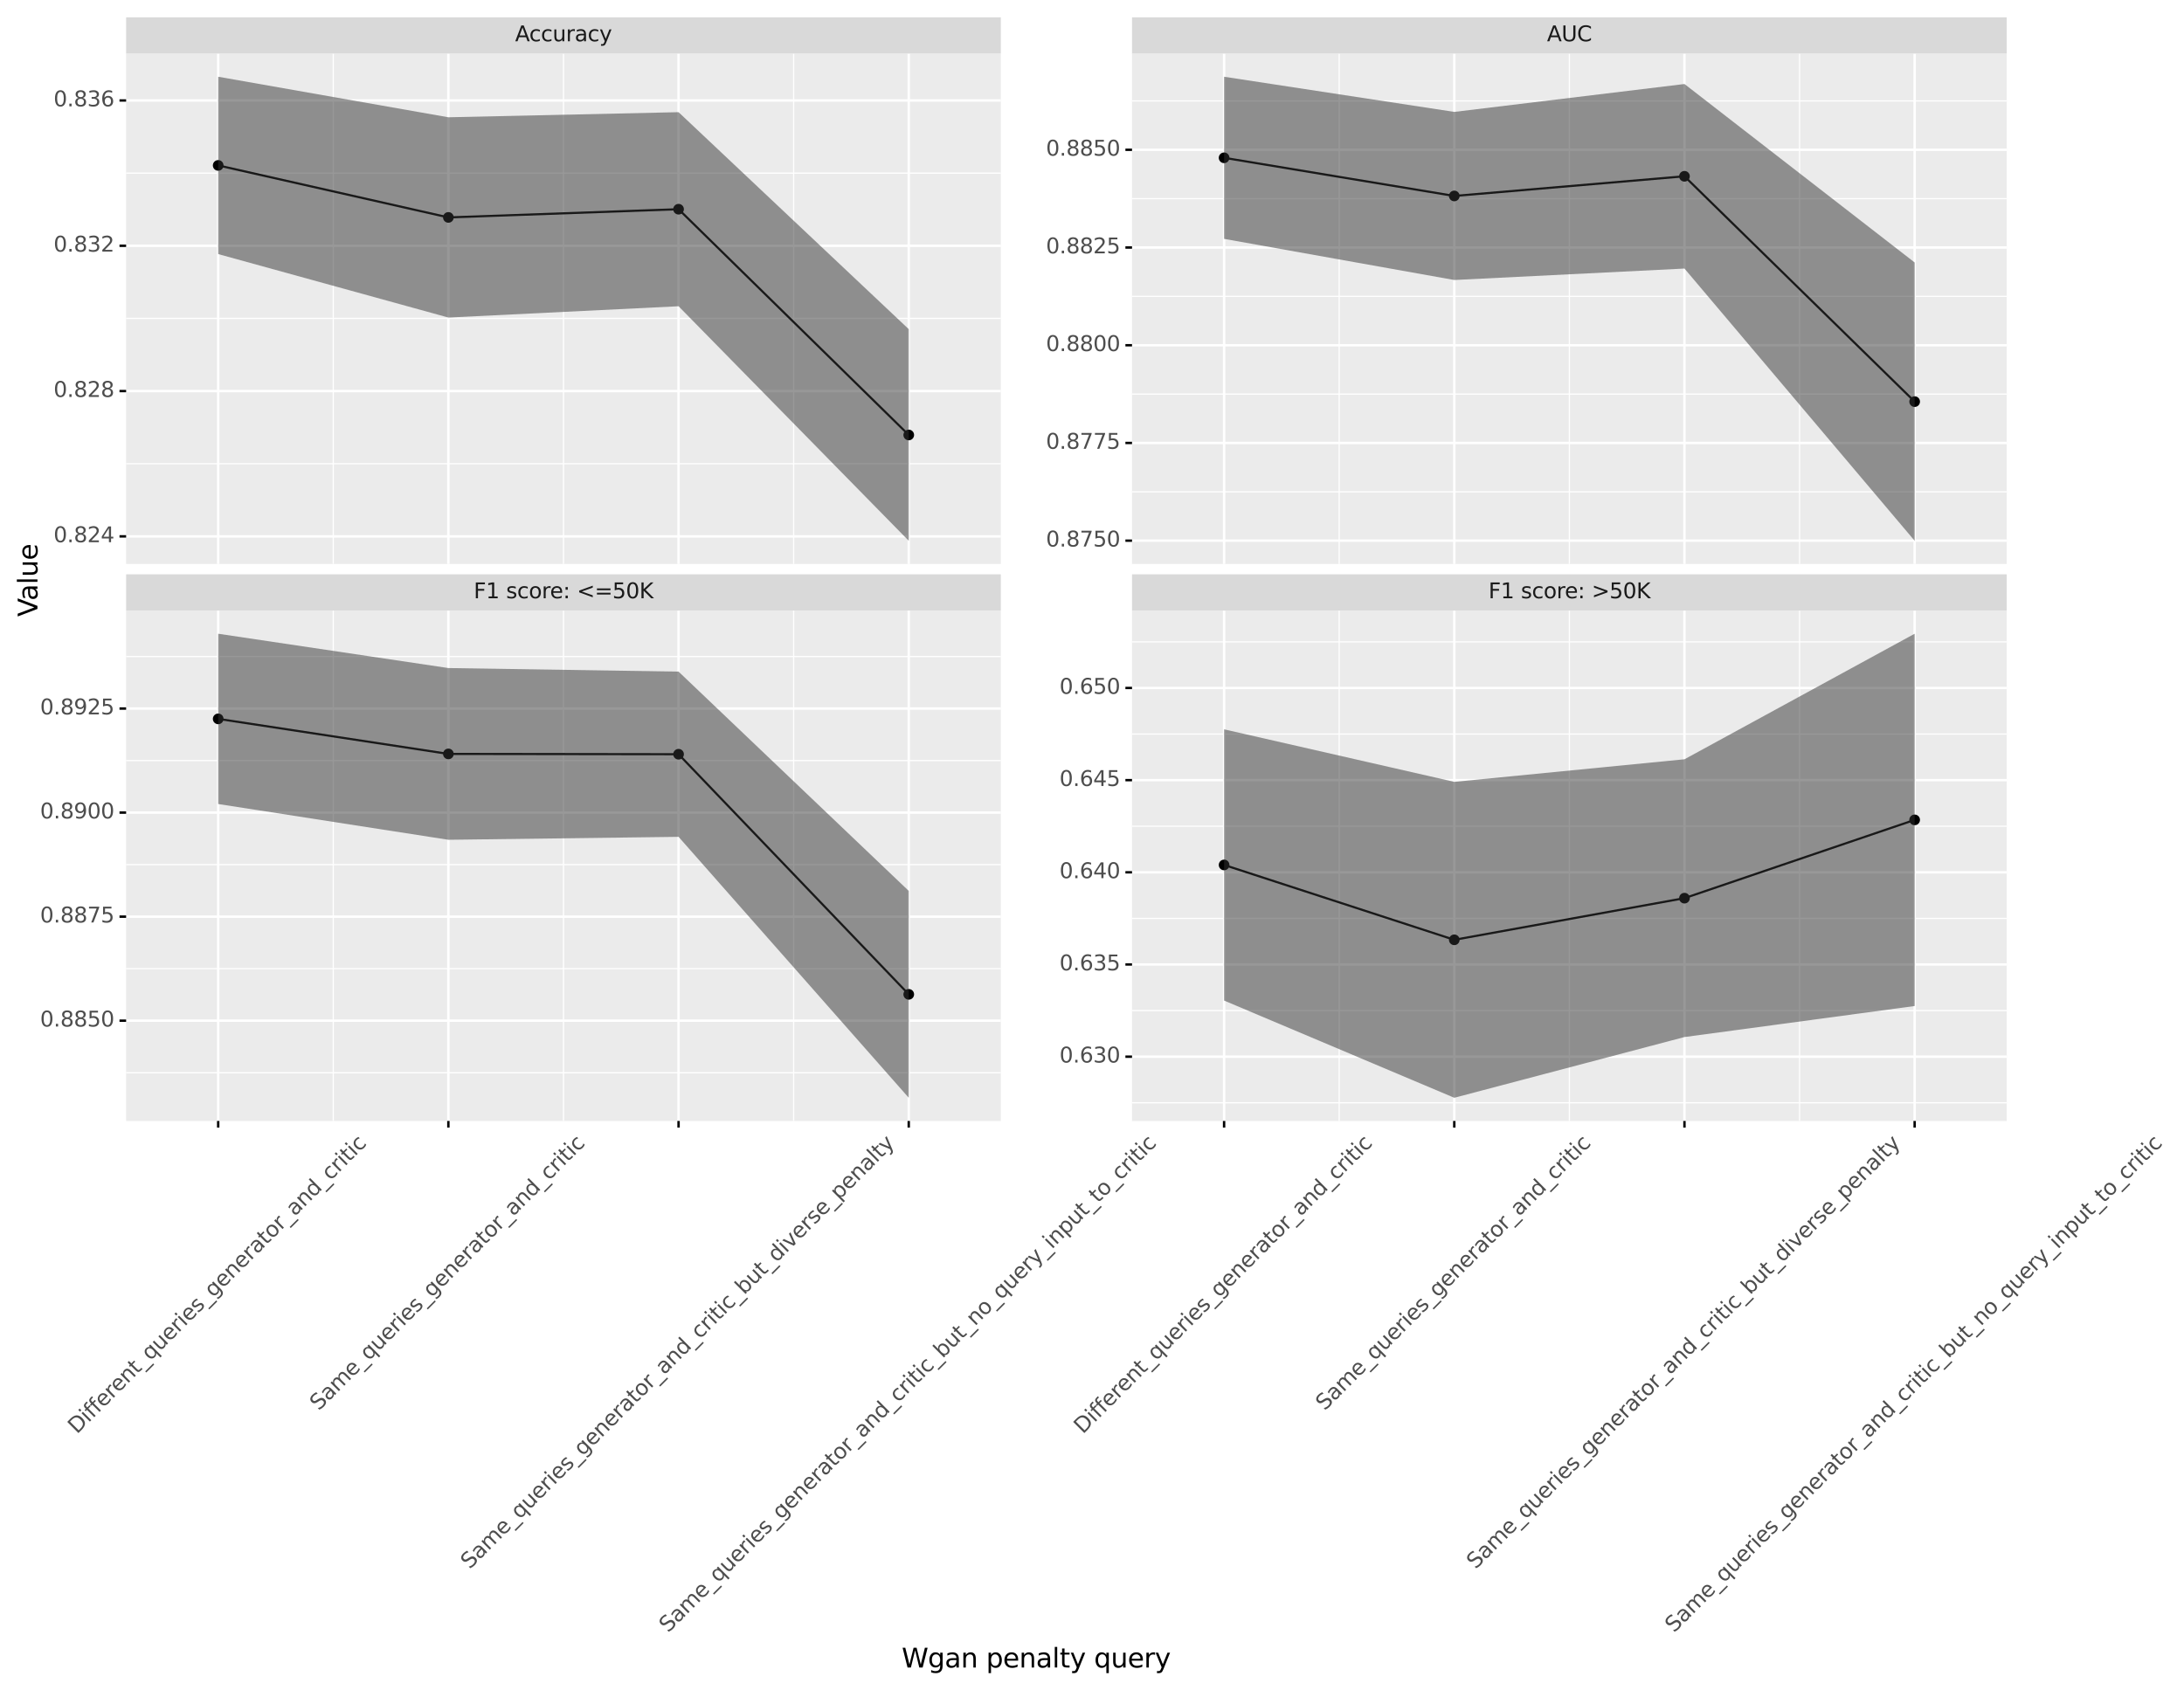 <?xml version="1.0" encoding="utf-8" standalone="no"?>
<!DOCTYPE svg PUBLIC "-//W3C//DTD SVG 1.1//EN"
  "http://www.w3.org/Graphics/SVG/1.1/DTD/svg11.dtd">
<svg height="702.332pt" version="1.1" viewBox="0 0 907.227 702.332" width="907.227pt" xmlns="http://www.w3.org/2000/svg" xmlns:xlink="http://www.w3.org/1999/xlink">
 <rect x="0" y="0" width="907.227" height="702.332" fill="#808080" stroke="none"/>
 <defs>
  <style type="text/css">*{stroke-linecap:butt;stroke-linejoin:round;}</style>
 </defs>
 <g id="figure_1">
  <g id="patch_1">
   <path d="M 0 702.332 
L 907.227 702.332 
L 907.227 0 
L 0 0 
z
" style="fill:#ffffff;stroke:#ffffff;stroke-linejoin:miter;"/>
  </g>
  <g id="axes_1">
   <g id="patch_2">
    <path d="M 52.389 234.334 
L 415.738 234.334 
L 415.738 22.244 
L 52.389 22.244 
z
" style="fill:#ebebeb;"/>
   </g>
   <g id="matplotlib.axis_1">
    <g id="xtick_1">
     <g id="line2d_1">
      <path clip-path="url(#pe4d3ba670f)" d="M 90.636 234.334 
L 90.636 22.244 
" style="fill:none;stroke:#ffffff;"/>
     </g>
    </g>
    <g id="xtick_2">
     <g id="line2d_2">
      <path clip-path="url(#pe4d3ba670f)" d="M 186.254 234.334 
L 186.254 22.244 
" style="fill:none;stroke:#ffffff;"/>
     </g>
    </g>
    <g id="xtick_3">
     <g id="line2d_3">
      <path clip-path="url(#pe4d3ba670f)" d="M 281.872 234.334 
L 281.872 22.244 
" style="fill:none;stroke:#ffffff;"/>
     </g>
    </g>
    <g id="xtick_4">
     <g id="line2d_4">
      <path clip-path="url(#pe4d3ba670f)" d="M 377.49 234.334 
L 377.49 22.244 
" style="fill:none;stroke:#ffffff;"/>
     </g>
    </g>
    <g id="xtick_5">
     <g id="line2d_5">
      <path clip-path="url(#pe4d3ba670f)" d="M 138.445 234.334 
L 138.445 22.244 
" style="fill:none;stroke:#ffffff;stroke-width:0.5;"/>
     </g>
    </g>
    <g id="xtick_6">
     <g id="line2d_6">
      <path clip-path="url(#pe4d3ba670f)" d="M 234.063 234.334 
L 234.063 22.244 
" style="fill:none;stroke:#ffffff;stroke-width:0.5;"/>
     </g>
    </g>
    <g id="xtick_7">
     <g id="line2d_7">
      <path clip-path="url(#pe4d3ba670f)" d="M 329.681 234.334 
L 329.681 22.244 
" style="fill:none;stroke:#ffffff;stroke-width:0.5;"/>
     </g>
    </g>
   </g>
   <g id="matplotlib.axis_2">
    <g id="ytick_1">
     <g id="line2d_8">
      <path clip-path="url(#pe4d3ba670f)" d="M 52.389 222.86 
L 415.738 222.86 
" style="fill:none;stroke:#ffffff;"/>
     </g>
     <g id="line2d_9">
      <path d="M 52.389 222.86 
" style="fill:none;stroke:#333333;stroke-width:1.5;"/>
      <defs>
       <path d="M 0 0 
L -2.75 0 
" id="mbee923918b" style="stroke:#000000;"/>
      </defs>
      <g>
       <use style="fill:#333333;stroke:#000000;" x="52.389" xlink:href="#mbee923918b" y="222.86"/>
      </g>
     </g>
     <g id="text_1">
      <!-- 0.824 -->
      <g style="fill:#4d4d4d;" transform="translate(22.246 225.288)scale(0.088 -0.088)">
       <defs>
        <path d="M 2034 4250 
Q 1547 4250 1301 3770 
Q 1056 3291 1056 2328 
Q 1056 1369 1301 889 
Q 1547 409 2034 409 
Q 2525 409 2770 889 
Q 3016 1369 3016 2328 
Q 3016 3291 2770 3770 
Q 2525 4250 2034 4250 
z
M 2034 4750 
Q 2819 4750 3233 4129 
Q 3647 3509 3647 2328 
Q 3647 1150 3233 529 
Q 2819 -91 2034 -91 
Q 1250 -91 836 529 
Q 422 1150 422 2328 
Q 422 3509 836 4129 
Q 1250 4750 2034 4750 
z
" id="DejaVuSans-30" transform="scale(0.016)"/>
        <path d="M 684 794 
L 1344 794 
L 1344 0 
L 684 0 
L 684 794 
z
" id="DejaVuSans-2e" transform="scale(0.016)"/>
        <path d="M 2034 2216 
Q 1584 2216 1326 1975 
Q 1069 1734 1069 1313 
Q 1069 891 1326 650 
Q 1584 409 2034 409 
Q 2484 409 2743 651 
Q 3003 894 3003 1313 
Q 3003 1734 2745 1975 
Q 2488 2216 2034 2216 
z
M 1403 2484 
Q 997 2584 770 2862 
Q 544 3141 544 3541 
Q 544 4100 942 4425 
Q 1341 4750 2034 4750 
Q 2731 4750 3128 4425 
Q 3525 4100 3525 3541 
Q 3525 3141 3298 2862 
Q 3072 2584 2669 2484 
Q 3125 2378 3379 2068 
Q 3634 1759 3634 1313 
Q 3634 634 3220 271 
Q 2806 -91 2034 -91 
Q 1263 -91 848 271 
Q 434 634 434 1313 
Q 434 1759 690 2068 
Q 947 2378 1403 2484 
z
M 1172 3481 
Q 1172 3119 1398 2916 
Q 1625 2713 2034 2713 
Q 2441 2713 2670 2916 
Q 2900 3119 2900 3481 
Q 2900 3844 2670 4047 
Q 2441 4250 2034 4250 
Q 1625 4250 1398 4047 
Q 1172 3844 1172 3481 
z
" id="DejaVuSans-38" transform="scale(0.016)"/>
        <path d="M 1228 531 
L 3431 531 
L 3431 0 
L 469 0 
L 469 531 
Q 828 903 1448 1529 
Q 2069 2156 2228 2338 
Q 2531 2678 2651 2914 
Q 2772 3150 2772 3378 
Q 2772 3750 2511 3984 
Q 2250 4219 1831 4219 
Q 1534 4219 1204 4116 
Q 875 4013 500 3803 
L 500 4441 
Q 881 4594 1212 4672 
Q 1544 4750 1819 4750 
Q 2544 4750 2975 4387 
Q 3406 4025 3406 3419 
Q 3406 3131 3298 2873 
Q 3191 2616 2906 2266 
Q 2828 2175 2409 1742 
Q 1991 1309 1228 531 
z
" id="DejaVuSans-32" transform="scale(0.016)"/>
        <path d="M 2419 4116 
L 825 1625 
L 2419 1625 
L 2419 4116 
z
M 2253 4666 
L 3047 4666 
L 3047 1625 
L 3713 1625 
L 3713 1100 
L 3047 1100 
L 3047 0 
L 2419 0 
L 2419 1100 
L 313 1100 
L 313 1709 
L 2253 4666 
z
" id="DejaVuSans-34" transform="scale(0.016)"/>
       </defs>
       <use xlink:href="#DejaVuSans-30"/>
       <use x="63.623" xlink:href="#DejaVuSans-2e"/>
       <use x="95.41" xlink:href="#DejaVuSans-38"/>
       <use x="159.033" xlink:href="#DejaVuSans-32"/>
       <use x="222.656" xlink:href="#DejaVuSans-34"/>
      </g>
     </g>
    </g>
    <g id="ytick_2">
     <g id="line2d_10">
      <path clip-path="url(#pe4d3ba670f)" d="M 52.389 162.49 
L 415.738 162.49 
" style="fill:none;stroke:#ffffff;"/>
     </g>
     <g id="line2d_11">
      <path d="M 52.389 162.49 
" style="fill:none;stroke:#333333;stroke-width:1.5;"/>
      <g>
       <use style="fill:#333333;stroke:#000000;" x="52.389" xlink:href="#mbee923918b" y="162.49"/>
      </g>
     </g>
     <g id="text_2">
      <!-- 0.828 -->
      <g style="fill:#4d4d4d;" transform="translate(22.246 164.918)scale(0.088 -0.088)">
       <use xlink:href="#DejaVuSans-30"/>
       <use x="63.623" xlink:href="#DejaVuSans-2e"/>
       <use x="95.41" xlink:href="#DejaVuSans-38"/>
       <use x="159.033" xlink:href="#DejaVuSans-32"/>
       <use x="222.656" xlink:href="#DejaVuSans-38"/>
      </g>
     </g>
    </g>
    <g id="ytick_3">
     <g id="line2d_12">
      <path clip-path="url(#pe4d3ba670f)" d="M 52.389 102.119 
L 415.738 102.119 
" style="fill:none;stroke:#ffffff;"/>
     </g>
     <g id="line2d_13">
      <path d="M 52.389 102.119 
" style="fill:none;stroke:#333333;stroke-width:1.5;"/>
      <g>
       <use style="fill:#333333;stroke:#000000;" x="52.389" xlink:href="#mbee923918b" y="102.119"/>
      </g>
     </g>
     <g id="text_3">
      <!-- 0.832 -->
      <g style="fill:#4d4d4d;" transform="translate(22.246 104.548)scale(0.088 -0.088)">
       <defs>
        <path d="M 2597 2516 
Q 3050 2419 3304 2112 
Q 3559 1806 3559 1356 
Q 3559 666 3084 287 
Q 2609 -91 1734 -91 
Q 1441 -91 1130 -33 
Q 819 25 488 141 
L 488 750 
Q 750 597 1062 519 
Q 1375 441 1716 441 
Q 2309 441 2620 675 
Q 2931 909 2931 1356 
Q 2931 1769 2642 2001 
Q 2353 2234 1838 2234 
L 1294 2234 
L 1294 2753 
L 1863 2753 
Q 2328 2753 2575 2939 
Q 2822 3125 2822 3475 
Q 2822 3834 2567 4026 
Q 2313 4219 1838 4219 
Q 1578 4219 1281 4162 
Q 984 4106 628 3988 
L 628 4550 
Q 988 4650 1302 4700 
Q 1616 4750 1894 4750 
Q 2613 4750 3031 4423 
Q 3450 4097 3450 3541 
Q 3450 3153 3228 2886 
Q 3006 2619 2597 2516 
z
" id="DejaVuSans-33" transform="scale(0.016)"/>
       </defs>
       <use xlink:href="#DejaVuSans-30"/>
       <use x="63.623" xlink:href="#DejaVuSans-2e"/>
       <use x="95.41" xlink:href="#DejaVuSans-38"/>
       <use x="159.033" xlink:href="#DejaVuSans-33"/>
       <use x="222.656" xlink:href="#DejaVuSans-32"/>
      </g>
     </g>
    </g>
    <g id="ytick_4">
     <g id="line2d_14">
      <path clip-path="url(#pe4d3ba670f)" d="M 52.389 41.749 
L 415.738 41.749 
" style="fill:none;stroke:#ffffff;"/>
     </g>
     <g id="line2d_15">
      <path d="M 52.389 41.749 
" style="fill:none;stroke:#333333;stroke-width:1.5;"/>
      <g>
       <use style="fill:#333333;stroke:#000000;" x="52.389" xlink:href="#mbee923918b" y="41.749"/>
      </g>
     </g>
     <g id="text_4">
      <!-- 0.836 -->
      <g style="fill:#4d4d4d;" transform="translate(22.246 44.177)scale(0.088 -0.088)">
       <defs>
        <path d="M 2113 2584 
Q 1688 2584 1439 2293 
Q 1191 2003 1191 1497 
Q 1191 994 1439 701 
Q 1688 409 2113 409 
Q 2538 409 2786 701 
Q 3034 994 3034 1497 
Q 3034 2003 2786 2293 
Q 2538 2584 2113 2584 
z
M 3366 4563 
L 3366 3988 
Q 3128 4100 2886 4159 
Q 2644 4219 2406 4219 
Q 1781 4219 1451 3797 
Q 1122 3375 1075 2522 
Q 1259 2794 1537 2939 
Q 1816 3084 2150 3084 
Q 2853 3084 3261 2657 
Q 3669 2231 3669 1497 
Q 3669 778 3244 343 
Q 2819 -91 2113 -91 
Q 1303 -91 875 529 
Q 447 1150 447 2328 
Q 447 3434 972 4092 
Q 1497 4750 2381 4750 
Q 2619 4750 2861 4703 
Q 3103 4656 3366 4563 
z
" id="DejaVuSans-36" transform="scale(0.016)"/>
       </defs>
       <use xlink:href="#DejaVuSans-30"/>
       <use x="63.623" xlink:href="#DejaVuSans-2e"/>
       <use x="95.41" xlink:href="#DejaVuSans-38"/>
       <use x="159.033" xlink:href="#DejaVuSans-33"/>
       <use x="222.656" xlink:href="#DejaVuSans-36"/>
      </g>
     </g>
    </g>
    <g id="ytick_5">
     <g id="line2d_16">
      <path clip-path="url(#pe4d3ba670f)" d="M 52.389 192.675 
L 415.738 192.675 
" style="fill:none;stroke:#ffffff;stroke-width:0.5;"/>
     </g>
    </g>
    <g id="ytick_6">
     <g id="line2d_17">
      <path clip-path="url(#pe4d3ba670f)" d="M 52.389 132.304 
L 415.738 132.304 
" style="fill:none;stroke:#ffffff;stroke-width:0.5;"/>
     </g>
    </g>
    <g id="ytick_7">
     <g id="line2d_18">
      <path clip-path="url(#pe4d3ba670f)" d="M 52.389 71.934 
L 415.738 71.934 
" style="fill:none;stroke:#ffffff;stroke-width:0.5;"/>
     </g>
    </g>
    <g id="text_5">
     <!-- Value -->
     <g transform="translate(15.558 256.228)rotate(-90)scale(0.11 -0.11)">
      <defs>
       <path d="M 1831 0 
L 50 4666 
L 709 4666 
L 2188 738 
L 3669 4666 
L 4325 4666 
L 2547 0 
L 1831 0 
z
" id="DejaVuSans-56" transform="scale(0.016)"/>
       <path d="M 2194 1759 
Q 1497 1759 1228 1600 
Q 959 1441 959 1056 
Q 959 750 1161 570 
Q 1363 391 1709 391 
Q 2188 391 2477 730 
Q 2766 1069 2766 1631 
L 2766 1759 
L 2194 1759 
z
M 3341 1997 
L 3341 0 
L 2766 0 
L 2766 531 
Q 2569 213 2275 61 
Q 1981 -91 1556 -91 
Q 1019 -91 701 211 
Q 384 513 384 1019 
Q 384 1609 779 1909 
Q 1175 2209 1959 2209 
L 2766 2209 
L 2766 2266 
Q 2766 2663 2505 2880 
Q 2244 3097 1772 3097 
Q 1472 3097 1187 3025 
Q 903 2953 641 2809 
L 641 3341 
Q 956 3463 1253 3523 
Q 1550 3584 1831 3584 
Q 2591 3584 2966 3190 
Q 3341 2797 3341 1997 
z
" id="DejaVuSans-61" transform="scale(0.016)"/>
       <path d="M 603 4863 
L 1178 4863 
L 1178 0 
L 603 0 
L 603 4863 
z
" id="DejaVuSans-6c" transform="scale(0.016)"/>
       <path d="M 544 1381 
L 544 3500 
L 1119 3500 
L 1119 1403 
Q 1119 906 1312 657 
Q 1506 409 1894 409 
Q 2359 409 2629 706 
Q 2900 1003 2900 1516 
L 2900 3500 
L 3475 3500 
L 3475 0 
L 2900 0 
L 2900 538 
Q 2691 219 2414 64 
Q 2138 -91 1772 -91 
Q 1169 -91 856 284 
Q 544 659 544 1381 
z
M 1991 3584 
L 1991 3584 
z
" id="DejaVuSans-75" transform="scale(0.016)"/>
       <path d="M 3597 1894 
L 3597 1613 
L 953 1613 
Q 991 1019 1311 708 
Q 1631 397 2203 397 
Q 2534 397 2845 478 
Q 3156 559 3463 722 
L 3463 178 
Q 3153 47 2828 -22 
Q 2503 -91 2169 -91 
Q 1331 -91 842 396 
Q 353 884 353 1716 
Q 353 2575 817 3079 
Q 1281 3584 2069 3584 
Q 2775 3584 3186 3129 
Q 3597 2675 3597 1894 
z
M 3022 2063 
Q 3016 2534 2758 2815 
Q 2500 3097 2075 3097 
Q 1594 3097 1305 2825 
Q 1016 2553 972 2059 
L 3022 2063 
z
" id="DejaVuSans-65" transform="scale(0.016)"/>
      </defs>
      <use xlink:href="#DejaVuSans-56"/>
      <use x="60.658" xlink:href="#DejaVuSans-61"/>
      <use x="121.938" xlink:href="#DejaVuSans-6c"/>
      <use x="149.721" xlink:href="#DejaVuSans-75"/>
      <use x="213.1" xlink:href="#DejaVuSans-65"/>
     </g>
    </g>
   </g>
   <g id="line2d_19">
    <path clip-path="url(#pe4d3ba670f)" d="M 90.636 68.727 
L 186.254 90.334 
L 281.872 86.927 
L 377.49 180.729 
" style="fill:none;stroke:#000000;stroke-width:0.886;"/>
   </g>
   <g id="PathCollection_1">
    <path clip-path="url(#pe4d3ba670f)" d="M 90.636 70.5 
C 91.106 70.5 91.557 70.313 91.889 69.981 
C 92.222 69.648 92.408 69.197 92.408 68.727 
C 92.408 68.257 92.222 67.806 91.889 67.474 
C 91.557 67.142 91.106 66.955 90.636 66.955 
C 90.166 66.955 89.715 67.142 89.383 67.474 
C 89.05 67.806 88.863 68.257 88.863 68.727 
C 88.863 69.197 89.05 69.648 89.383 69.981 
C 89.715 70.313 90.166 70.5 90.636 70.5 
z
" style="stroke:#000000;stroke-width:0.886;"/>
    <path clip-path="url(#pe4d3ba670f)" d="M 186.254 92.106 
C 186.724 92.106 187.175 91.92 187.507 91.587 
C 187.84 91.255 188.027 90.804 188.027 90.334 
C 188.027 89.864 187.84 89.413 187.507 89.081 
C 187.175 88.748 186.724 88.561 186.254 88.561 
C 185.784 88.561 185.333 88.748 185.001 89.081 
C 184.668 89.413 184.482 89.864 184.482 90.334 
C 184.482 90.804 184.668 91.255 185.001 91.587 
C 185.333 91.92 185.784 92.106 186.254 92.106 
z
" style="stroke:#000000;stroke-width:0.886;"/>
    <path clip-path="url(#pe4d3ba670f)" d="M 281.872 88.699 
C 282.342 88.699 282.793 88.512 283.125 88.18 
C 283.458 87.848 283.645 87.397 283.645 86.927 
C 283.645 86.457 283.458 86.006 283.125 85.673 
C 282.793 85.341 282.342 85.154 281.872 85.154 
C 281.402 85.154 280.951 85.341 280.619 85.673 
C 280.286 86.006 280.1 86.457 280.1 86.927 
C 280.1 87.397 280.286 87.848 280.619 88.18 
C 280.951 88.512 281.402 88.699 281.872 88.699 
z
" style="stroke:#000000;stroke-width:0.886;"/>
    <path clip-path="url(#pe4d3ba670f)" d="M 377.49 182.501 
C 377.96 182.501 378.411 182.315 378.744 181.982 
C 379.076 181.65 379.263 181.199 379.263 180.729 
C 379.263 180.259 379.076 179.808 378.744 179.476 
C 378.411 179.143 377.96 178.956 377.49 178.956 
C 377.02 178.956 376.569 179.143 376.237 179.476 
C 375.905 179.808 375.718 180.259 375.718 180.729 
C 375.718 181.199 375.905 181.65 376.237 181.982 
C 376.569 182.315 377.02 182.501 377.49 182.501 
z
" style="stroke:#000000;stroke-width:0.886;"/>
   </g>
   <g id="patch_3">
    <path d="M 52.389 22.244 
L 415.738 22.244 
L 415.738 7.2 
L 52.389 7.2 
z
" style="fill:#d9d9d9;"/>
   </g>
   <g id="PolyCollection_1">
    <path clip-path="url(#pe4d3ba670f)" d="M 90.636 31.885 
L 90.636 105.57 
L 186.254 131.94 
L 281.872 127.245 
L 377.49 224.694 
L 377.49 136.764 
L 377.49 136.764 
L 281.872 46.608 
L 186.254 48.728 
L 90.636 31.885 
z
" style="fill:#333333;fill-opacity:0.502;"/>
   </g>
   <g id="text_6">
    <!-- Accuracy -->
    <g style="fill:#1a1a1a;" transform="translate(213.974 17.15)scale(0.088 -0.088)">
     <defs>
      <path d="M 2188 4044 
L 1331 1722 
L 3047 1722 
L 2188 4044 
z
M 1831 4666 
L 2547 4666 
L 4325 0 
L 3669 0 
L 3244 1197 
L 1141 1197 
L 716 0 
L 50 0 
L 1831 4666 
z
" id="DejaVuSans-41" transform="scale(0.016)"/>
      <path d="M 3122 3366 
L 3122 2828 
Q 2878 2963 2633 3030 
Q 2388 3097 2138 3097 
Q 1578 3097 1268 2742 
Q 959 2388 959 1747 
Q 959 1106 1268 751 
Q 1578 397 2138 397 
Q 2388 397 2633 464 
Q 2878 531 3122 666 
L 3122 134 
Q 2881 22 2623 -34 
Q 2366 -91 2075 -91 
Q 1284 -91 818 406 
Q 353 903 353 1747 
Q 353 2603 823 3093 
Q 1294 3584 2113 3584 
Q 2378 3584 2631 3529 
Q 2884 3475 3122 3366 
z
" id="DejaVuSans-63" transform="scale(0.016)"/>
      <path d="M 2631 2963 
Q 2534 3019 2420 3045 
Q 2306 3072 2169 3072 
Q 1681 3072 1420 2755 
Q 1159 2438 1159 1844 
L 1159 0 
L 581 0 
L 581 3500 
L 1159 3500 
L 1159 2956 
Q 1341 3275 1631 3429 
Q 1922 3584 2338 3584 
Q 2397 3584 2469 3576 
Q 2541 3569 2628 3553 
L 2631 2963 
z
" id="DejaVuSans-72" transform="scale(0.016)"/>
      <path d="M 2059 -325 
Q 1816 -950 1584 -1140 
Q 1353 -1331 966 -1331 
L 506 -1331 
L 506 -850 
L 844 -850 
Q 1081 -850 1212 -737 
Q 1344 -625 1503 -206 
L 1606 56 
L 191 3500 
L 800 3500 
L 1894 763 
L 2988 3500 
L 3597 3500 
L 2059 -325 
z
" id="DejaVuSans-79" transform="scale(0.016)"/>
     </defs>
     <use xlink:href="#DejaVuSans-41"/>
     <use x="66.658" xlink:href="#DejaVuSans-63"/>
     <use x="121.639" xlink:href="#DejaVuSans-63"/>
     <use x="176.619" xlink:href="#DejaVuSans-75"/>
     <use x="239.998" xlink:href="#DejaVuSans-72"/>
     <use x="281.111" xlink:href="#DejaVuSans-61"/>
     <use x="342.391" xlink:href="#DejaVuSans-63"/>
     <use x="397.371" xlink:href="#DejaVuSans-79"/>
    </g>
   </g>
  </g>
  <g id="axes_2">
   <g id="patch_4">
    <path d="M 470.24 234.334 
L 833.589 234.334 
L 833.589 22.244 
L 470.24 22.244 
z
" style="fill:#ebebeb;"/>
   </g>
   <g id="matplotlib.axis_3">
    <g id="xtick_8">
     <g id="line2d_20">
      <path clip-path="url(#p6c2e6e93c0)" d="M 508.487 234.334 
L 508.487 22.244 
" style="fill:none;stroke:#ffffff;stroke-linecap:square;"/>
     </g>
    </g>
    <g id="xtick_9">
     <g id="line2d_21">
      <path clip-path="url(#p6c2e6e93c0)" d="M 604.105 234.334 
L 604.105 22.244 
" style="fill:none;stroke:#ffffff;stroke-linecap:square;"/>
     </g>
    </g>
    <g id="xtick_10">
     <g id="line2d_22">
      <path clip-path="url(#p6c2e6e93c0)" d="M 699.723 234.334 
L 699.723 22.244 
" style="fill:none;stroke:#ffffff;stroke-linecap:square;"/>
     </g>
    </g>
    <g id="xtick_11">
     <g id="line2d_23">
      <path clip-path="url(#p6c2e6e93c0)" d="M 795.341 234.334 
L 795.341 22.244 
" style="fill:none;stroke:#ffffff;stroke-linecap:square;"/>
     </g>
    </g>
    <g id="xtick_12">
     <g id="line2d_24">
      <path clip-path="url(#p6c2e6e93c0)" d="M 556.296 234.334 
L 556.296 22.244 
" style="fill:none;stroke:#ffffff;stroke-linecap:square;stroke-width:0.5;"/>
     </g>
    </g>
    <g id="xtick_13">
     <g id="line2d_25">
      <path clip-path="url(#p6c2e6e93c0)" d="M 651.914 234.334 
L 651.914 22.244 
" style="fill:none;stroke:#ffffff;stroke-linecap:square;stroke-width:0.5;"/>
     </g>
    </g>
    <g id="xtick_14">
     <g id="line2d_26">
      <path clip-path="url(#p6c2e6e93c0)" d="M 747.532 234.334 
L 747.532 22.244 
" style="fill:none;stroke:#ffffff;stroke-linecap:square;stroke-width:0.5;"/>
     </g>
    </g>
   </g>
   <g id="matplotlib.axis_4">
    <g id="ytick_8">
     <g id="line2d_27">
      <path clip-path="url(#p6c2e6e93c0)" d="M 470.24 224.648 
L 833.589 224.648 
" style="fill:none;stroke:#ffffff;stroke-linecap:square;"/>
     </g>
     <g id="line2d_28">
      <path d="M 470.24 224.648 
" style="fill:none;stroke:#333333;stroke-linecap:square;stroke-width:1.5;"/>
      <g>
       <use style="fill:#333333;stroke:#000000;" x="470.24" xlink:href="#mbee923918b" y="224.648"/>
      </g>
     </g>
     <g id="text_7">
      <!-- 0.8750 -->
      <g style="fill:#4d4d4d;" transform="translate(434.498 227.076)scale(0.088 -0.088)">
       <defs>
        <path d="M 525 4666 
L 3525 4666 
L 3525 4397 
L 1831 0 
L 1172 0 
L 2766 4134 
L 525 4134 
L 525 4666 
z
" id="DejaVuSans-37" transform="scale(0.016)"/>
        <path d="M 691 4666 
L 3169 4666 
L 3169 4134 
L 1269 4134 
L 1269 2991 
Q 1406 3038 1543 3061 
Q 1681 3084 1819 3084 
Q 2600 3084 3056 2656 
Q 3513 2228 3513 1497 
Q 3513 744 3044 326 
Q 2575 -91 1722 -91 
Q 1428 -91 1123 -41 
Q 819 9 494 109 
L 494 744 
Q 775 591 1075 516 
Q 1375 441 1709 441 
Q 2250 441 2565 725 
Q 2881 1009 2881 1497 
Q 2881 1984 2565 2268 
Q 2250 2553 1709 2553 
Q 1456 2553 1204 2497 
Q 953 2441 691 2322 
L 691 4666 
z
" id="DejaVuSans-35" transform="scale(0.016)"/>
       </defs>
       <use xlink:href="#DejaVuSans-30"/>
       <use x="63.623" xlink:href="#DejaVuSans-2e"/>
       <use x="95.41" xlink:href="#DejaVuSans-38"/>
       <use x="159.033" xlink:href="#DejaVuSans-37"/>
       <use x="222.656" xlink:href="#DejaVuSans-35"/>
       <use x="286.279" xlink:href="#DejaVuSans-30"/>
      </g>
     </g>
    </g>
    <g id="ytick_9">
     <g id="line2d_29">
      <path clip-path="url(#p6c2e6e93c0)" d="M 470.24 184.046 
L 833.589 184.046 
" style="fill:none;stroke:#ffffff;stroke-linecap:square;"/>
     </g>
     <g id="line2d_30">
      <path d="M 470.24 184.046 
" style="fill:none;stroke:#333333;stroke-linecap:square;stroke-width:1.5;"/>
      <g>
       <use style="fill:#333333;stroke:#000000;" x="470.24" xlink:href="#mbee923918b" y="184.046"/>
      </g>
     </g>
     <g id="text_8">
      <!-- 0.8775 -->
      <g style="fill:#4d4d4d;" transform="translate(434.498 186.475)scale(0.088 -0.088)">
       <use xlink:href="#DejaVuSans-30"/>
       <use x="63.623" xlink:href="#DejaVuSans-2e"/>
       <use x="95.41" xlink:href="#DejaVuSans-38"/>
       <use x="159.033" xlink:href="#DejaVuSans-37"/>
       <use x="222.656" xlink:href="#DejaVuSans-37"/>
       <use x="286.279" xlink:href="#DejaVuSans-35"/>
      </g>
     </g>
    </g>
    <g id="ytick_10">
     <g id="line2d_31">
      <path clip-path="url(#p6c2e6e93c0)" d="M 470.24 143.445 
L 833.589 143.445 
" style="fill:none;stroke:#ffffff;stroke-linecap:square;"/>
     </g>
     <g id="line2d_32">
      <path d="M 470.24 143.445 
" style="fill:none;stroke:#333333;stroke-linecap:square;stroke-width:1.5;"/>
      <g>
       <use style="fill:#333333;stroke:#000000;" x="470.24" xlink:href="#mbee923918b" y="143.445"/>
      </g>
     </g>
     <g id="text_9">
      <!-- 0.8800 -->
      <g style="fill:#4d4d4d;" transform="translate(434.498 145.873)scale(0.088 -0.088)">
       <use xlink:href="#DejaVuSans-30"/>
       <use x="63.623" xlink:href="#DejaVuSans-2e"/>
       <use x="95.41" xlink:href="#DejaVuSans-38"/>
       <use x="159.033" xlink:href="#DejaVuSans-38"/>
       <use x="222.656" xlink:href="#DejaVuSans-30"/>
       <use x="286.279" xlink:href="#DejaVuSans-30"/>
      </g>
     </g>
    </g>
    <g id="ytick_11">
     <g id="line2d_33">
      <path clip-path="url(#p6c2e6e93c0)" d="M 470.24 102.843 
L 833.589 102.843 
" style="fill:none;stroke:#ffffff;stroke-linecap:square;"/>
     </g>
     <g id="line2d_34">
      <path d="M 470.24 102.843 
" style="fill:none;stroke:#333333;stroke-linecap:square;stroke-width:1.5;"/>
      <g>
       <use style="fill:#333333;stroke:#000000;" x="470.24" xlink:href="#mbee923918b" y="102.843"/>
      </g>
     </g>
     <g id="text_10">
      <!-- 0.8825 -->
      <g style="fill:#4d4d4d;" transform="translate(434.498 105.271)scale(0.088 -0.088)">
       <use xlink:href="#DejaVuSans-30"/>
       <use x="63.623" xlink:href="#DejaVuSans-2e"/>
       <use x="95.41" xlink:href="#DejaVuSans-38"/>
       <use x="159.033" xlink:href="#DejaVuSans-38"/>
       <use x="222.656" xlink:href="#DejaVuSans-32"/>
       <use x="286.279" xlink:href="#DejaVuSans-35"/>
      </g>
     </g>
    </g>
    <g id="ytick_12">
     <g id="line2d_35">
      <path clip-path="url(#p6c2e6e93c0)" d="M 470.24 62.242 
L 833.589 62.242 
" style="fill:none;stroke:#ffffff;stroke-linecap:square;"/>
     </g>
     <g id="line2d_36">
      <path d="M 470.24 62.242 
" style="fill:none;stroke:#333333;stroke-linecap:square;stroke-width:1.5;"/>
      <g>
       <use style="fill:#333333;stroke:#000000;" x="470.24" xlink:href="#mbee923918b" y="62.242"/>
      </g>
     </g>
     <g id="text_11">
      <!-- 0.8850 -->
      <g style="fill:#4d4d4d;" transform="translate(434.498 64.67)scale(0.088 -0.088)">
       <use xlink:href="#DejaVuSans-30"/>
       <use x="63.623" xlink:href="#DejaVuSans-2e"/>
       <use x="95.41" xlink:href="#DejaVuSans-38"/>
       <use x="159.033" xlink:href="#DejaVuSans-38"/>
       <use x="222.656" xlink:href="#DejaVuSans-35"/>
       <use x="286.279" xlink:href="#DejaVuSans-30"/>
      </g>
     </g>
    </g>
    <g id="ytick_13">
     <g id="line2d_37">
      <path clip-path="url(#p6c2e6e93c0)" d="M 470.24 204.347 
L 833.589 204.347 
" style="fill:none;stroke:#ffffff;stroke-linecap:square;stroke-width:0.5;"/>
     </g>
    </g>
    <g id="ytick_14">
     <g id="line2d_38">
      <path clip-path="url(#p6c2e6e93c0)" d="M 470.24 163.745 
L 833.589 163.745 
" style="fill:none;stroke:#ffffff;stroke-linecap:square;stroke-width:0.5;"/>
     </g>
    </g>
    <g id="ytick_15">
     <g id="line2d_39">
      <path clip-path="url(#p6c2e6e93c0)" d="M 470.24 123.144 
L 833.589 123.144 
" style="fill:none;stroke:#ffffff;stroke-linecap:square;stroke-width:0.5;"/>
     </g>
    </g>
    <g id="ytick_16">
     <g id="line2d_40">
      <path clip-path="url(#p6c2e6e93c0)" d="M 470.24 82.542 
L 833.589 82.542 
" style="fill:none;stroke:#ffffff;stroke-linecap:square;stroke-width:0.5;"/>
     </g>
    </g>
    <g id="ytick_17">
     <g id="line2d_41">
      <path clip-path="url(#p6c2e6e93c0)" d="M 470.24 41.941 
L 833.589 41.941 
" style="fill:none;stroke:#ffffff;stroke-linecap:square;stroke-width:0.5;"/>
     </g>
    </g>
   </g>
   <g id="line2d_42">
    <path clip-path="url(#p6c2e6e93c0)" d="M 508.487 65.567 
L 604.105 81.416 
L 699.723 73.247 
L 795.341 166.876 
" style="fill:none;stroke:#000000;stroke-width:0.886;"/>
   </g>
   <g id="PathCollection_2">
    <path clip-path="url(#p6c2e6e93c0)" d="M 508.487 67.339 
C 508.957 67.339 509.408 67.153 509.74 66.82 
C 510.073 66.488 510.26 66.037 510.26 65.567 
C 510.26 65.097 510.073 64.646 509.74 64.314 
C 509.408 63.981 508.957 63.795 508.487 63.795 
C 508.017 63.795 507.566 63.981 507.234 64.314 
C 506.901 64.646 506.715 65.097 506.715 65.567 
C 506.715 66.037 506.901 66.488 507.234 66.82 
C 507.566 67.153 508.017 67.339 508.487 67.339 
z
" style="stroke:#000000;stroke-width:0.886;"/>
    <path clip-path="url(#p6c2e6e93c0)" d="M 604.105 83.189 
C 604.575 83.189 605.026 83.002 605.359 82.669 
C 605.691 82.337 605.878 81.886 605.878 81.416 
C 605.878 80.946 605.691 80.495 605.359 80.163 
C 605.026 79.83 604.575 79.644 604.105 79.644 
C 603.635 79.644 603.184 79.83 602.852 80.163 
C 602.52 80.495 602.333 80.946 602.333 81.416 
C 602.333 81.886 602.52 82.337 602.852 82.669 
C 603.184 83.002 603.635 83.189 604.105 83.189 
z
" style="stroke:#000000;stroke-width:0.886;"/>
    <path clip-path="url(#p6c2e6e93c0)" d="M 699.723 75.019 
C 700.193 75.019 700.644 74.832 700.977 74.5 
C 701.309 74.167 701.496 73.717 701.496 73.247 
C 701.496 72.776 701.309 72.326 700.977 71.993 
C 700.644 71.661 700.193 71.474 699.723 71.474 
C 699.253 71.474 698.802 71.661 698.47 71.993 
C 698.138 72.326 697.951 72.776 697.951 73.247 
C 697.951 73.717 698.138 74.167 698.47 74.5 
C 698.802 74.832 699.253 75.019 699.723 75.019 
z
" style="stroke:#000000;stroke-width:0.886;"/>
    <path clip-path="url(#p6c2e6e93c0)" d="M 795.341 168.648 
C 795.812 168.648 796.262 168.462 796.595 168.129 
C 796.927 167.797 797.114 167.346 797.114 166.876 
C 797.114 166.406 796.927 165.955 796.595 165.623 
C 796.262 165.29 795.812 165.103 795.341 165.103 
C 794.871 165.103 794.421 165.29 794.088 165.623 
C 793.756 165.955 793.569 166.406 793.569 166.876 
C 793.569 167.346 793.756 167.797 794.088 168.129 
C 794.421 168.462 794.871 168.648 795.341 168.648 
z
" style="stroke:#000000;stroke-width:0.886;"/>
   </g>
   <g id="patch_5">
    <path d="M 470.24 22.244 
L 833.589 22.244 
L 833.589 7.2 
L 470.24 7.2 
z
" style="fill:#d9d9d9;"/>
   </g>
   <g id="PolyCollection_2">
    <path clip-path="url(#p6c2e6e93c0)" d="M 508.487 31.885 
L 508.487 99.249 
L 604.105 116.339 
L 699.723 111.586 
L 795.341 224.694 
L 795.341 109.058 
L 795.341 109.058 
L 699.723 34.907 
L 604.105 46.494 
L 508.487 31.885 
z
" style="fill:#333333;fill-opacity:0.502;"/>
   </g>
   <g id="text_12">
    <!-- AUC -->
    <g style="fill:#1a1a1a;" transform="translate(642.612 17.15)scale(0.088 -0.088)">
     <defs>
      <path d="M 556 4666 
L 1191 4666 
L 1191 1831 
Q 1191 1081 1462 751 
Q 1734 422 2344 422 
Q 2950 422 3222 751 
Q 3494 1081 3494 1831 
L 3494 4666 
L 4128 4666 
L 4128 1753 
Q 4128 841 3676 375 
Q 3225 -91 2344 -91 
Q 1459 -91 1007 375 
Q 556 841 556 1753 
L 556 4666 
z
" id="DejaVuSans-55" transform="scale(0.016)"/>
      <path d="M 4122 4306 
L 4122 3641 
Q 3803 3938 3442 4084 
Q 3081 4231 2675 4231 
Q 1875 4231 1450 3742 
Q 1025 3253 1025 2328 
Q 1025 1406 1450 917 
Q 1875 428 2675 428 
Q 3081 428 3442 575 
Q 3803 722 4122 1019 
L 4122 359 
Q 3791 134 3420 21 
Q 3050 -91 2638 -91 
Q 1578 -91 968 557 
Q 359 1206 359 2328 
Q 359 3453 968 4101 
Q 1578 4750 2638 4750 
Q 3056 4750 3426 4639 
Q 3797 4528 4122 4306 
z
" id="DejaVuSans-43" transform="scale(0.016)"/>
     </defs>
     <use xlink:href="#DejaVuSans-41"/>
     <use x="68.408" xlink:href="#DejaVuSans-55"/>
     <use x="141.602" xlink:href="#DejaVuSans-43"/>
    </g>
   </g>
  </g>
  <g id="axes_3">
   <g id="patch_6">
    <path d="M 52.389 465.764 
L 415.738 465.764 
L 415.738 253.674 
L 52.389 253.674 
z
" style="fill:#ebebeb;"/>
   </g>
   <g id="matplotlib.axis_5">
    <g id="xtick_15">
     <g id="line2d_43">
      <path clip-path="url(#p2f9980eb12)" d="M 90.636 465.764 
L 90.636 253.674 
" style="fill:none;stroke:#ffffff;stroke-linecap:square;"/>
     </g>
     <g id="line2d_44">
      <path d="M 90.636 465.764 
" style="fill:none;stroke:#333333;stroke-linecap:square;stroke-width:1.5;"/>
      <defs>
       <path d="M 0 0 
L 0 2.75 
" id="m6cd4090677" style="stroke:#000000;"/>
      </defs>
      <g>
       <use style="fill:#333333;stroke:#000000;" x="90.636" xlink:href="#m6cd4090677" y="465.764"/>
      </g>
     </g>
     <g id="text_13">
      <!-- Different_queries_generator_and_critic -->
      <g style="fill:#4d4d4d;" transform="translate(31.958 596.059)rotate(-45)scale(0.088 -0.088)">
       <defs>
        <path d="M 1259 4147 
L 1259 519 
L 2022 519 
Q 2988 519 3436 956 
Q 3884 1394 3884 2338 
Q 3884 3275 3436 3711 
Q 2988 4147 2022 4147 
L 1259 4147 
z
M 628 4666 
L 1925 4666 
Q 3281 4666 3915 4102 
Q 4550 3538 4550 2338 
Q 4550 1131 3912 565 
Q 3275 0 1925 0 
L 628 0 
L 628 4666 
z
" id="DejaVuSans-44" transform="scale(0.016)"/>
        <path d="M 603 3500 
L 1178 3500 
L 1178 0 
L 603 0 
L 603 3500 
z
M 603 4863 
L 1178 4863 
L 1178 4134 
L 603 4134 
L 603 4863 
z
" id="DejaVuSans-69" transform="scale(0.016)"/>
        <path d="M 2375 4863 
L 2375 4384 
L 1825 4384 
Q 1516 4384 1395 4259 
Q 1275 4134 1275 3809 
L 1275 3500 
L 2222 3500 
L 2222 3053 
L 1275 3053 
L 1275 0 
L 697 0 
L 697 3053 
L 147 3053 
L 147 3500 
L 697 3500 
L 697 3744 
Q 697 4328 969 4595 
Q 1241 4863 1831 4863 
L 2375 4863 
z
" id="DejaVuSans-66" transform="scale(0.016)"/>
        <path d="M 3513 2113 
L 3513 0 
L 2938 0 
L 2938 2094 
Q 2938 2591 2744 2837 
Q 2550 3084 2163 3084 
Q 1697 3084 1428 2787 
Q 1159 2491 1159 1978 
L 1159 0 
L 581 0 
L 581 3500 
L 1159 3500 
L 1159 2956 
Q 1366 3272 1645 3428 
Q 1925 3584 2291 3584 
Q 2894 3584 3203 3211 
Q 3513 2838 3513 2113 
z
" id="DejaVuSans-6e" transform="scale(0.016)"/>
        <path d="M 1172 4494 
L 1172 3500 
L 2356 3500 
L 2356 3053 
L 1172 3053 
L 1172 1153 
Q 1172 725 1289 603 
Q 1406 481 1766 481 
L 2356 481 
L 2356 0 
L 1766 0 
Q 1100 0 847 248 
Q 594 497 594 1153 
L 594 3053 
L 172 3053 
L 172 3500 
L 594 3500 
L 594 4494 
L 1172 4494 
z
" id="DejaVuSans-74" transform="scale(0.016)"/>
        <path d="M 3263 -1063 
L 3263 -1509 
L -63 -1509 
L -63 -1063 
L 3263 -1063 
z
" id="DejaVuSans-5f" transform="scale(0.016)"/>
        <path d="M 947 1747 
Q 947 1113 1208 752 
Q 1469 391 1925 391 
Q 2381 391 2643 752 
Q 2906 1113 2906 1747 
Q 2906 2381 2643 2742 
Q 2381 3103 1925 3103 
Q 1469 3103 1208 2742 
Q 947 2381 947 1747 
z
M 2906 525 
Q 2725 213 2448 61 
Q 2172 -91 1784 -91 
Q 1150 -91 751 415 
Q 353 922 353 1747 
Q 353 2572 751 3078 
Q 1150 3584 1784 3584 
Q 2172 3584 2448 3432 
Q 2725 3281 2906 2969 
L 2906 3500 
L 3481 3500 
L 3481 -1331 
L 2906 -1331 
L 2906 525 
z
" id="DejaVuSans-71" transform="scale(0.016)"/>
        <path d="M 2834 3397 
L 2834 2853 
Q 2591 2978 2328 3040 
Q 2066 3103 1784 3103 
Q 1356 3103 1142 2972 
Q 928 2841 928 2578 
Q 928 2378 1081 2264 
Q 1234 2150 1697 2047 
L 1894 2003 
Q 2506 1872 2764 1633 
Q 3022 1394 3022 966 
Q 3022 478 2636 193 
Q 2250 -91 1575 -91 
Q 1294 -91 989 -36 
Q 684 19 347 128 
L 347 722 
Q 666 556 975 473 
Q 1284 391 1588 391 
Q 1994 391 2212 530 
Q 2431 669 2431 922 
Q 2431 1156 2273 1281 
Q 2116 1406 1581 1522 
L 1381 1569 
Q 847 1681 609 1914 
Q 372 2147 372 2553 
Q 372 3047 722 3315 
Q 1072 3584 1716 3584 
Q 2034 3584 2315 3537 
Q 2597 3491 2834 3397 
z
" id="DejaVuSans-73" transform="scale(0.016)"/>
        <path d="M 2906 1791 
Q 2906 2416 2648 2759 
Q 2391 3103 1925 3103 
Q 1463 3103 1205 2759 
Q 947 2416 947 1791 
Q 947 1169 1205 825 
Q 1463 481 1925 481 
Q 2391 481 2648 825 
Q 2906 1169 2906 1791 
z
M 3481 434 
Q 3481 -459 3084 -895 
Q 2688 -1331 1869 -1331 
Q 1566 -1331 1297 -1286 
Q 1028 -1241 775 -1147 
L 775 -588 
Q 1028 -725 1275 -790 
Q 1522 -856 1778 -856 
Q 2344 -856 2625 -561 
Q 2906 -266 2906 331 
L 2906 616 
Q 2728 306 2450 153 
Q 2172 0 1784 0 
Q 1141 0 747 490 
Q 353 981 353 1791 
Q 353 2603 747 3093 
Q 1141 3584 1784 3584 
Q 2172 3584 2450 3431 
Q 2728 3278 2906 2969 
L 2906 3500 
L 3481 3500 
L 3481 434 
z
" id="DejaVuSans-67" transform="scale(0.016)"/>
        <path d="M 1959 3097 
Q 1497 3097 1228 2736 
Q 959 2375 959 1747 
Q 959 1119 1226 758 
Q 1494 397 1959 397 
Q 2419 397 2687 759 
Q 2956 1122 2956 1747 
Q 2956 2369 2687 2733 
Q 2419 3097 1959 3097 
z
M 1959 3584 
Q 2709 3584 3137 3096 
Q 3566 2609 3566 1747 
Q 3566 888 3137 398 
Q 2709 -91 1959 -91 
Q 1206 -91 779 398 
Q 353 888 353 1747 
Q 353 2609 779 3096 
Q 1206 3584 1959 3584 
z
" id="DejaVuSans-6f" transform="scale(0.016)"/>
        <path d="M 2906 2969 
L 2906 4863 
L 3481 4863 
L 3481 0 
L 2906 0 
L 2906 525 
Q 2725 213 2448 61 
Q 2172 -91 1784 -91 
Q 1150 -91 751 415 
Q 353 922 353 1747 
Q 353 2572 751 3078 
Q 1150 3584 1784 3584 
Q 2172 3584 2448 3432 
Q 2725 3281 2906 2969 
z
M 947 1747 
Q 947 1113 1208 752 
Q 1469 391 1925 391 
Q 2381 391 2643 752 
Q 2906 1113 2906 1747 
Q 2906 2381 2643 2742 
Q 2381 3103 1925 3103 
Q 1469 3103 1208 2742 
Q 947 2381 947 1747 
z
" id="DejaVuSans-64" transform="scale(0.016)"/>
       </defs>
       <use xlink:href="#DejaVuSans-44"/>
       <use x="77.002" xlink:href="#DejaVuSans-69"/>
       <use x="104.785" xlink:href="#DejaVuSans-66"/>
       <use x="139.99" xlink:href="#DejaVuSans-66"/>
       <use x="175.195" xlink:href="#DejaVuSans-65"/>
       <use x="236.719" xlink:href="#DejaVuSans-72"/>
       <use x="275.582" xlink:href="#DejaVuSans-65"/>
       <use x="337.105" xlink:href="#DejaVuSans-6e"/>
       <use x="400.484" xlink:href="#DejaVuSans-74"/>
       <use x="439.693" xlink:href="#DejaVuSans-5f"/>
       <use x="489.693" xlink:href="#DejaVuSans-71"/>
       <use x="553.17" xlink:href="#DejaVuSans-75"/>
       <use x="616.549" xlink:href="#DejaVuSans-65"/>
       <use x="678.072" xlink:href="#DejaVuSans-72"/>
       <use x="719.186" xlink:href="#DejaVuSans-69"/>
       <use x="746.969" xlink:href="#DejaVuSans-65"/>
       <use x="808.492" xlink:href="#DejaVuSans-73"/>
       <use x="860.592" xlink:href="#DejaVuSans-5f"/>
       <use x="910.592" xlink:href="#DejaVuSans-67"/>
       <use x="974.068" xlink:href="#DejaVuSans-65"/>
       <use x="1035.592" xlink:href="#DejaVuSans-6e"/>
       <use x="1098.971" xlink:href="#DejaVuSans-65"/>
       <use x="1160.494" xlink:href="#DejaVuSans-72"/>
       <use x="1201.607" xlink:href="#DejaVuSans-61"/>
       <use x="1262.887" xlink:href="#DejaVuSans-74"/>
       <use x="1302.096" xlink:href="#DejaVuSans-6f"/>
       <use x="1363.277" xlink:href="#DejaVuSans-72"/>
       <use x="1404.391" xlink:href="#DejaVuSans-5f"/>
       <use x="1454.391" xlink:href="#DejaVuSans-61"/>
       <use x="1515.67" xlink:href="#DejaVuSans-6e"/>
       <use x="1579.049" xlink:href="#DejaVuSans-64"/>
       <use x="1642.525" xlink:href="#DejaVuSans-5f"/>
       <use x="1692.525" xlink:href="#DejaVuSans-63"/>
       <use x="1747.506" xlink:href="#DejaVuSans-72"/>
       <use x="1788.619" xlink:href="#DejaVuSans-69"/>
       <use x="1816.402" xlink:href="#DejaVuSans-74"/>
       <use x="1855.611" xlink:href="#DejaVuSans-69"/>
       <use x="1883.395" xlink:href="#DejaVuSans-63"/>
      </g>
     </g>
    </g>
    <g id="xtick_16">
     <g id="line2d_45">
      <path clip-path="url(#p2f9980eb12)" d="M 186.254 465.764 
L 186.254 253.674 
" style="fill:none;stroke:#ffffff;stroke-linecap:square;"/>
     </g>
     <g id="line2d_46">
      <path d="M 186.254 465.764 
" style="fill:none;stroke:#333333;stroke-linecap:square;stroke-width:1.5;"/>
      <g>
       <use style="fill:#333333;stroke:#000000;" x="186.254" xlink:href="#m6cd4090677" y="465.764"/>
      </g>
     </g>
     <g id="text_14">
      <!-- Same_queries_generator_and_critic -->
      <g style="fill:#4d4d4d;" transform="translate(132.429 586.353)rotate(-45)scale(0.088 -0.088)">
       <defs>
        <path d="M 3425 4513 
L 3425 3897 
Q 3066 4069 2747 4153 
Q 2428 4238 2131 4238 
Q 1616 4238 1336 4038 
Q 1056 3838 1056 3469 
Q 1056 3159 1242 3001 
Q 1428 2844 1947 2747 
L 2328 2669 
Q 3034 2534 3370 2195 
Q 3706 1856 3706 1288 
Q 3706 609 3251 259 
Q 2797 -91 1919 -91 
Q 1588 -91 1214 -16 
Q 841 59 441 206 
L 441 856 
Q 825 641 1194 531 
Q 1563 422 1919 422 
Q 2459 422 2753 634 
Q 3047 847 3047 1241 
Q 3047 1584 2836 1778 
Q 2625 1972 2144 2069 
L 1759 2144 
Q 1053 2284 737 2584 
Q 422 2884 422 3419 
Q 422 4038 858 4394 
Q 1294 4750 2059 4750 
Q 2388 4750 2728 4690 
Q 3069 4631 3425 4513 
z
" id="DejaVuSans-53" transform="scale(0.016)"/>
        <path d="M 3328 2828 
Q 3544 3216 3844 3400 
Q 4144 3584 4550 3584 
Q 5097 3584 5394 3201 
Q 5691 2819 5691 2113 
L 5691 0 
L 5113 0 
L 5113 2094 
Q 5113 2597 4934 2840 
Q 4756 3084 4391 3084 
Q 3944 3084 3684 2787 
Q 3425 2491 3425 1978 
L 3425 0 
L 2847 0 
L 2847 2094 
Q 2847 2600 2669 2842 
Q 2491 3084 2119 3084 
Q 1678 3084 1418 2786 
Q 1159 2488 1159 1978 
L 1159 0 
L 581 0 
L 581 3500 
L 1159 3500 
L 1159 2956 
Q 1356 3278 1631 3431 
Q 1906 3584 2284 3584 
Q 2666 3584 2933 3390 
Q 3200 3197 3328 2828 
z
" id="DejaVuSans-6d" transform="scale(0.016)"/>
       </defs>
       <use xlink:href="#DejaVuSans-53"/>
       <use x="63.477" xlink:href="#DejaVuSans-61"/>
       <use x="124.756" xlink:href="#DejaVuSans-6d"/>
       <use x="222.168" xlink:href="#DejaVuSans-65"/>
       <use x="283.691" xlink:href="#DejaVuSans-5f"/>
       <use x="333.691" xlink:href="#DejaVuSans-71"/>
       <use x="397.168" xlink:href="#DejaVuSans-75"/>
       <use x="460.547" xlink:href="#DejaVuSans-65"/>
       <use x="522.07" xlink:href="#DejaVuSans-72"/>
       <use x="563.184" xlink:href="#DejaVuSans-69"/>
       <use x="590.967" xlink:href="#DejaVuSans-65"/>
       <use x="652.49" xlink:href="#DejaVuSans-73"/>
       <use x="704.59" xlink:href="#DejaVuSans-5f"/>
       <use x="754.59" xlink:href="#DejaVuSans-67"/>
       <use x="818.066" xlink:href="#DejaVuSans-65"/>
       <use x="879.59" xlink:href="#DejaVuSans-6e"/>
       <use x="942.969" xlink:href="#DejaVuSans-65"/>
       <use x="1004.492" xlink:href="#DejaVuSans-72"/>
       <use x="1045.605" xlink:href="#DejaVuSans-61"/>
       <use x="1106.885" xlink:href="#DejaVuSans-74"/>
       <use x="1146.094" xlink:href="#DejaVuSans-6f"/>
       <use x="1207.275" xlink:href="#DejaVuSans-72"/>
       <use x="1248.389" xlink:href="#DejaVuSans-5f"/>
       <use x="1298.389" xlink:href="#DejaVuSans-61"/>
       <use x="1359.668" xlink:href="#DejaVuSans-6e"/>
       <use x="1423.047" xlink:href="#DejaVuSans-64"/>
       <use x="1486.523" xlink:href="#DejaVuSans-5f"/>
       <use x="1536.523" xlink:href="#DejaVuSans-63"/>
       <use x="1591.504" xlink:href="#DejaVuSans-72"/>
       <use x="1632.617" xlink:href="#DejaVuSans-69"/>
       <use x="1660.4" xlink:href="#DejaVuSans-74"/>
       <use x="1699.609" xlink:href="#DejaVuSans-69"/>
       <use x="1727.393" xlink:href="#DejaVuSans-63"/>
      </g>
     </g>
    </g>
    <g id="xtick_17">
     <g id="line2d_47">
      <path clip-path="url(#p2f9980eb12)" d="M 281.872 465.764 
L 281.872 253.674 
" style="fill:none;stroke:#ffffff;stroke-linecap:square;"/>
     </g>
     <g id="line2d_48">
      <path d="M 281.872 465.764 
" style="fill:none;stroke:#333333;stroke-linecap:square;stroke-width:1.5;"/>
      <g>
       <use style="fill:#333333;stroke:#000000;" x="281.872" xlink:href="#m6cd4090677" y="465.764"/>
      </g>
     </g>
     <g id="text_15">
      <!-- Same_queries_generator_and_critic_but_diverse_penalty -->
      <g style="fill:#4d4d4d;" transform="translate(195.111 652.227)rotate(-45)scale(0.088 -0.088)">
       <defs>
        <path d="M 3116 1747 
Q 3116 2381 2855 2742 
Q 2594 3103 2138 3103 
Q 1681 3103 1420 2742 
Q 1159 2381 1159 1747 
Q 1159 1113 1420 752 
Q 1681 391 2138 391 
Q 2594 391 2855 752 
Q 3116 1113 3116 1747 
z
M 1159 2969 
Q 1341 3281 1617 3432 
Q 1894 3584 2278 3584 
Q 2916 3584 3314 3078 
Q 3713 2572 3713 1747 
Q 3713 922 3314 415 
Q 2916 -91 2278 -91 
Q 1894 -91 1617 61 
Q 1341 213 1159 525 
L 1159 0 
L 581 0 
L 581 4863 
L 1159 4863 
L 1159 2969 
z
" id="DejaVuSans-62" transform="scale(0.016)"/>
        <path d="M 191 3500 
L 800 3500 
L 1894 563 
L 2988 3500 
L 3597 3500 
L 2284 0 
L 1503 0 
L 191 3500 
z
" id="DejaVuSans-76" transform="scale(0.016)"/>
        <path d="M 1159 525 
L 1159 -1331 
L 581 -1331 
L 581 3500 
L 1159 3500 
L 1159 2969 
Q 1341 3281 1617 3432 
Q 1894 3584 2278 3584 
Q 2916 3584 3314 3078 
Q 3713 2572 3713 1747 
Q 3713 922 3314 415 
Q 2916 -91 2278 -91 
Q 1894 -91 1617 61 
Q 1341 213 1159 525 
z
M 3116 1747 
Q 3116 2381 2855 2742 
Q 2594 3103 2138 3103 
Q 1681 3103 1420 2742 
Q 1159 2381 1159 1747 
Q 1159 1113 1420 752 
Q 1681 391 2138 391 
Q 2594 391 2855 752 
Q 3116 1113 3116 1747 
z
" id="DejaVuSans-70" transform="scale(0.016)"/>
       </defs>
       <use xlink:href="#DejaVuSans-53"/>
       <use x="63.477" xlink:href="#DejaVuSans-61"/>
       <use x="124.756" xlink:href="#DejaVuSans-6d"/>
       <use x="222.168" xlink:href="#DejaVuSans-65"/>
       <use x="283.691" xlink:href="#DejaVuSans-5f"/>
       <use x="333.691" xlink:href="#DejaVuSans-71"/>
       <use x="397.168" xlink:href="#DejaVuSans-75"/>
       <use x="460.547" xlink:href="#DejaVuSans-65"/>
       <use x="522.07" xlink:href="#DejaVuSans-72"/>
       <use x="563.184" xlink:href="#DejaVuSans-69"/>
       <use x="590.967" xlink:href="#DejaVuSans-65"/>
       <use x="652.49" xlink:href="#DejaVuSans-73"/>
       <use x="704.59" xlink:href="#DejaVuSans-5f"/>
       <use x="754.59" xlink:href="#DejaVuSans-67"/>
       <use x="818.066" xlink:href="#DejaVuSans-65"/>
       <use x="879.59" xlink:href="#DejaVuSans-6e"/>
       <use x="942.969" xlink:href="#DejaVuSans-65"/>
       <use x="1004.492" xlink:href="#DejaVuSans-72"/>
       <use x="1045.605" xlink:href="#DejaVuSans-61"/>
       <use x="1106.885" xlink:href="#DejaVuSans-74"/>
       <use x="1146.094" xlink:href="#DejaVuSans-6f"/>
       <use x="1207.275" xlink:href="#DejaVuSans-72"/>
       <use x="1248.389" xlink:href="#DejaVuSans-5f"/>
       <use x="1298.389" xlink:href="#DejaVuSans-61"/>
       <use x="1359.668" xlink:href="#DejaVuSans-6e"/>
       <use x="1423.047" xlink:href="#DejaVuSans-64"/>
       <use x="1486.523" xlink:href="#DejaVuSans-5f"/>
       <use x="1536.523" xlink:href="#DejaVuSans-63"/>
       <use x="1591.504" xlink:href="#DejaVuSans-72"/>
       <use x="1632.617" xlink:href="#DejaVuSans-69"/>
       <use x="1660.4" xlink:href="#DejaVuSans-74"/>
       <use x="1699.609" xlink:href="#DejaVuSans-69"/>
       <use x="1727.393" xlink:href="#DejaVuSans-63"/>
       <use x="1782.373" xlink:href="#DejaVuSans-5f"/>
       <use x="1832.373" xlink:href="#DejaVuSans-62"/>
       <use x="1895.85" xlink:href="#DejaVuSans-75"/>
       <use x="1959.229" xlink:href="#DejaVuSans-74"/>
       <use x="1998.438" xlink:href="#DejaVuSans-5f"/>
       <use x="2048.438" xlink:href="#DejaVuSans-64"/>
       <use x="2111.914" xlink:href="#DejaVuSans-69"/>
       <use x="2139.697" xlink:href="#DejaVuSans-76"/>
       <use x="2198.877" xlink:href="#DejaVuSans-65"/>
       <use x="2260.4" xlink:href="#DejaVuSans-72"/>
       <use x="2301.514" xlink:href="#DejaVuSans-73"/>
       <use x="2353.613" xlink:href="#DejaVuSans-65"/>
       <use x="2415.137" xlink:href="#DejaVuSans-5f"/>
       <use x="2465.137" xlink:href="#DejaVuSans-70"/>
       <use x="2528.613" xlink:href="#DejaVuSans-65"/>
       <use x="2590.137" xlink:href="#DejaVuSans-6e"/>
       <use x="2653.516" xlink:href="#DejaVuSans-61"/>
       <use x="2714.795" xlink:href="#DejaVuSans-6c"/>
       <use x="2742.578" xlink:href="#DejaVuSans-74"/>
       <use x="2781.787" xlink:href="#DejaVuSans-79"/>
      </g>
     </g>
    </g>
    <g id="xtick_18">
     <g id="line2d_49">
      <path clip-path="url(#p2f9980eb12)" d="M 377.49 465.764 
L 377.49 253.674 
" style="fill:none;stroke:#ffffff;stroke-linecap:square;"/>
     </g>
     <g id="line2d_50">
      <path d="M 377.49 465.764 
" style="fill:none;stroke:#333333;stroke-linecap:square;stroke-width:1.5;"/>
      <g>
       <use style="fill:#333333;stroke:#000000;" x="377.49" xlink:href="#m6cd4090677" y="465.764"/>
      </g>
     </g>
     <g id="text_16">
      <!-- Same_queries_generator_and_critic_but_no_query_input_to_critic -->
      <g style="fill:#4d4d4d;" transform="translate(277.532 678.619)rotate(-45)scale(0.088 -0.088)">
       <use xlink:href="#DejaVuSans-53"/>
       <use x="63.477" xlink:href="#DejaVuSans-61"/>
       <use x="124.756" xlink:href="#DejaVuSans-6d"/>
       <use x="222.168" xlink:href="#DejaVuSans-65"/>
       <use x="283.691" xlink:href="#DejaVuSans-5f"/>
       <use x="333.691" xlink:href="#DejaVuSans-71"/>
       <use x="397.168" xlink:href="#DejaVuSans-75"/>
       <use x="460.547" xlink:href="#DejaVuSans-65"/>
       <use x="522.07" xlink:href="#DejaVuSans-72"/>
       <use x="563.184" xlink:href="#DejaVuSans-69"/>
       <use x="590.967" xlink:href="#DejaVuSans-65"/>
       <use x="652.49" xlink:href="#DejaVuSans-73"/>
       <use x="704.59" xlink:href="#DejaVuSans-5f"/>
       <use x="754.59" xlink:href="#DejaVuSans-67"/>
       <use x="818.066" xlink:href="#DejaVuSans-65"/>
       <use x="879.59" xlink:href="#DejaVuSans-6e"/>
       <use x="942.969" xlink:href="#DejaVuSans-65"/>
       <use x="1004.492" xlink:href="#DejaVuSans-72"/>
       <use x="1045.605" xlink:href="#DejaVuSans-61"/>
       <use x="1106.885" xlink:href="#DejaVuSans-74"/>
       <use x="1146.094" xlink:href="#DejaVuSans-6f"/>
       <use x="1207.275" xlink:href="#DejaVuSans-72"/>
       <use x="1248.389" xlink:href="#DejaVuSans-5f"/>
       <use x="1298.389" xlink:href="#DejaVuSans-61"/>
       <use x="1359.668" xlink:href="#DejaVuSans-6e"/>
       <use x="1423.047" xlink:href="#DejaVuSans-64"/>
       <use x="1486.523" xlink:href="#DejaVuSans-5f"/>
       <use x="1536.523" xlink:href="#DejaVuSans-63"/>
       <use x="1591.504" xlink:href="#DejaVuSans-72"/>
       <use x="1632.617" xlink:href="#DejaVuSans-69"/>
       <use x="1660.4" xlink:href="#DejaVuSans-74"/>
       <use x="1699.609" xlink:href="#DejaVuSans-69"/>
       <use x="1727.393" xlink:href="#DejaVuSans-63"/>
       <use x="1782.373" xlink:href="#DejaVuSans-5f"/>
       <use x="1832.373" xlink:href="#DejaVuSans-62"/>
       <use x="1895.85" xlink:href="#DejaVuSans-75"/>
       <use x="1959.229" xlink:href="#DejaVuSans-74"/>
       <use x="1998.438" xlink:href="#DejaVuSans-5f"/>
       <use x="2048.438" xlink:href="#DejaVuSans-6e"/>
       <use x="2111.816" xlink:href="#DejaVuSans-6f"/>
       <use x="2172.998" xlink:href="#DejaVuSans-5f"/>
       <use x="2222.998" xlink:href="#DejaVuSans-71"/>
       <use x="2286.475" xlink:href="#DejaVuSans-75"/>
       <use x="2349.854" xlink:href="#DejaVuSans-65"/>
       <use x="2411.377" xlink:href="#DejaVuSans-72"/>
       <use x="2452.49" xlink:href="#DejaVuSans-79"/>
       <use x="2511.67" xlink:href="#DejaVuSans-5f"/>
       <use x="2561.67" xlink:href="#DejaVuSans-69"/>
       <use x="2589.453" xlink:href="#DejaVuSans-6e"/>
       <use x="2652.832" xlink:href="#DejaVuSans-70"/>
       <use x="2716.309" xlink:href="#DejaVuSans-75"/>
       <use x="2779.688" xlink:href="#DejaVuSans-74"/>
       <use x="2818.896" xlink:href="#DejaVuSans-5f"/>
       <use x="2868.896" xlink:href="#DejaVuSans-74"/>
       <use x="2908.105" xlink:href="#DejaVuSans-6f"/>
       <use x="2969.287" xlink:href="#DejaVuSans-5f"/>
       <use x="3019.287" xlink:href="#DejaVuSans-63"/>
       <use x="3074.268" xlink:href="#DejaVuSans-72"/>
       <use x="3115.381" xlink:href="#DejaVuSans-69"/>
       <use x="3143.164" xlink:href="#DejaVuSans-74"/>
       <use x="3182.373" xlink:href="#DejaVuSans-69"/>
       <use x="3210.156" xlink:href="#DejaVuSans-63"/>
      </g>
     </g>
    </g>
    <g id="xtick_19">
     <g id="line2d_51">
      <path clip-path="url(#p2f9980eb12)" d="M 138.445 465.764 
L 138.445 253.674 
" style="fill:none;stroke:#ffffff;stroke-linecap:square;stroke-width:0.5;"/>
     </g>
    </g>
    <g id="xtick_20">
     <g id="line2d_52">
      <path clip-path="url(#p2f9980eb12)" d="M 234.063 465.764 
L 234.063 253.674 
" style="fill:none;stroke:#ffffff;stroke-linecap:square;stroke-width:0.5;"/>
     </g>
    </g>
    <g id="xtick_21">
     <g id="line2d_53">
      <path clip-path="url(#p2f9980eb12)" d="M 329.681 465.764 
L 329.681 253.674 
" style="fill:none;stroke:#ffffff;stroke-linecap:square;stroke-width:0.5;"/>
     </g>
    </g>
   </g>
   <g id="matplotlib.axis_6">
    <g id="ytick_18">
     <g id="line2d_54">
      <path clip-path="url(#p2f9980eb12)" d="M 52.389 424.093 
L 415.738 424.093 
" style="fill:none;stroke:#ffffff;stroke-linecap:square;"/>
     </g>
     <g id="line2d_55">
      <path d="M 52.389 424.093 
" style="fill:none;stroke:#333333;stroke-linecap:square;stroke-width:1.5;"/>
      <g>
       <use style="fill:#333333;stroke:#000000;" x="52.389" xlink:href="#mbee923918b" y="424.093"/>
      </g>
     </g>
     <g id="text_17">
      <!-- 0.8850 -->
      <g style="fill:#4d4d4d;" transform="translate(16.647 426.521)scale(0.088 -0.088)">
       <use xlink:href="#DejaVuSans-30"/>
       <use x="63.623" xlink:href="#DejaVuSans-2e"/>
       <use x="95.41" xlink:href="#DejaVuSans-38"/>
       <use x="159.033" xlink:href="#DejaVuSans-38"/>
       <use x="222.656" xlink:href="#DejaVuSans-35"/>
       <use x="286.279" xlink:href="#DejaVuSans-30"/>
      </g>
     </g>
    </g>
    <g id="ytick_19">
     <g id="line2d_56">
      <path clip-path="url(#p2f9980eb12)" d="M 52.389 380.862 
L 415.738 380.862 
" style="fill:none;stroke:#ffffff;stroke-linecap:square;"/>
     </g>
     <g id="line2d_57">
      <path d="M 52.389 380.862 
" style="fill:none;stroke:#333333;stroke-linecap:square;stroke-width:1.5;"/>
      <g>
       <use style="fill:#333333;stroke:#000000;" x="52.389" xlink:href="#mbee923918b" y="380.862"/>
      </g>
     </g>
     <g id="text_18">
      <!-- 0.8875 -->
      <g style="fill:#4d4d4d;" transform="translate(16.647 383.29)scale(0.088 -0.088)">
       <use xlink:href="#DejaVuSans-30"/>
       <use x="63.623" xlink:href="#DejaVuSans-2e"/>
       <use x="95.41" xlink:href="#DejaVuSans-38"/>
       <use x="159.033" xlink:href="#DejaVuSans-38"/>
       <use x="222.656" xlink:href="#DejaVuSans-37"/>
       <use x="286.279" xlink:href="#DejaVuSans-35"/>
      </g>
     </g>
    </g>
    <g id="ytick_20">
     <g id="line2d_58">
      <path clip-path="url(#p2f9980eb12)" d="M 52.389 337.631 
L 415.738 337.631 
" style="fill:none;stroke:#ffffff;stroke-linecap:square;"/>
     </g>
     <g id="line2d_59">
      <path d="M 52.389 337.631 
" style="fill:none;stroke:#333333;stroke-linecap:square;stroke-width:1.5;"/>
      <g>
       <use style="fill:#333333;stroke:#000000;" x="52.389" xlink:href="#mbee923918b" y="337.631"/>
      </g>
     </g>
     <g id="text_19">
      <!-- 0.8900 -->
      <g style="fill:#4d4d4d;" transform="translate(16.647 340.059)scale(0.088 -0.088)">
       <defs>
        <path d="M 703 97 
L 703 672 
Q 941 559 1184 500 
Q 1428 441 1663 441 
Q 2288 441 2617 861 
Q 2947 1281 2994 2138 
Q 2813 1869 2534 1725 
Q 2256 1581 1919 1581 
Q 1219 1581 811 2004 
Q 403 2428 403 3163 
Q 403 3881 828 4315 
Q 1253 4750 1959 4750 
Q 2769 4750 3195 4129 
Q 3622 3509 3622 2328 
Q 3622 1225 3098 567 
Q 2575 -91 1691 -91 
Q 1453 -91 1209 -44 
Q 966 3 703 97 
z
M 1959 2075 
Q 2384 2075 2632 2365 
Q 2881 2656 2881 3163 
Q 2881 3666 2632 3958 
Q 2384 4250 1959 4250 
Q 1534 4250 1286 3958 
Q 1038 3666 1038 3163 
Q 1038 2656 1286 2365 
Q 1534 2075 1959 2075 
z
" id="DejaVuSans-39" transform="scale(0.016)"/>
       </defs>
       <use xlink:href="#DejaVuSans-30"/>
       <use x="63.623" xlink:href="#DejaVuSans-2e"/>
       <use x="95.41" xlink:href="#DejaVuSans-38"/>
       <use x="159.033" xlink:href="#DejaVuSans-39"/>
       <use x="222.656" xlink:href="#DejaVuSans-30"/>
       <use x="286.279" xlink:href="#DejaVuSans-30"/>
      </g>
     </g>
    </g>
    <g id="ytick_21">
     <g id="line2d_60">
      <path clip-path="url(#p2f9980eb12)" d="M 52.389 294.4 
L 415.738 294.4 
" style="fill:none;stroke:#ffffff;stroke-linecap:square;"/>
     </g>
     <g id="line2d_61">
      <path d="M 52.389 294.4 
" style="fill:none;stroke:#333333;stroke-linecap:square;stroke-width:1.5;"/>
      <g>
       <use style="fill:#333333;stroke:#000000;" x="52.389" xlink:href="#mbee923918b" y="294.4"/>
      </g>
     </g>
     <g id="text_20">
      <!-- 0.8925 -->
      <g style="fill:#4d4d4d;" transform="translate(16.647 296.828)scale(0.088 -0.088)">
       <use xlink:href="#DejaVuSans-30"/>
       <use x="63.623" xlink:href="#DejaVuSans-2e"/>
       <use x="95.41" xlink:href="#DejaVuSans-38"/>
       <use x="159.033" xlink:href="#DejaVuSans-39"/>
       <use x="222.656" xlink:href="#DejaVuSans-32"/>
       <use x="286.279" xlink:href="#DejaVuSans-35"/>
      </g>
     </g>
    </g>
    <g id="ytick_22">
     <g id="line2d_62">
      <path clip-path="url(#p2f9980eb12)" d="M 52.389 445.708 
L 415.738 445.708 
" style="fill:none;stroke:#ffffff;stroke-linecap:square;stroke-width:0.5;"/>
     </g>
    </g>
    <g id="ytick_23">
     <g id="line2d_63">
      <path clip-path="url(#p2f9980eb12)" d="M 52.389 402.477 
L 415.738 402.477 
" style="fill:none;stroke:#ffffff;stroke-linecap:square;stroke-width:0.5;"/>
     </g>
    </g>
    <g id="ytick_24">
     <g id="line2d_64">
      <path clip-path="url(#p2f9980eb12)" d="M 52.389 359.246 
L 415.738 359.246 
" style="fill:none;stroke:#ffffff;stroke-linecap:square;stroke-width:0.5;"/>
     </g>
    </g>
    <g id="ytick_25">
     <g id="line2d_65">
      <path clip-path="url(#p2f9980eb12)" d="M 52.389 316.016 
L 415.738 316.016 
" style="fill:none;stroke:#ffffff;stroke-linecap:square;stroke-width:0.5;"/>
     </g>
    </g>
    <g id="ytick_26">
     <g id="line2d_66">
      <path clip-path="url(#p2f9980eb12)" d="M 52.389 272.785 
L 415.738 272.785 
" style="fill:none;stroke:#ffffff;stroke-linecap:square;stroke-width:0.5;"/>
     </g>
    </g>
   </g>
   <g id="line2d_67">
    <path clip-path="url(#p2f9980eb12)" d="M 90.636 298.691 
L 186.254 313.25 
L 281.872 313.381 
L 377.49 413.148 
" style="fill:none;stroke:#000000;stroke-width:0.886;"/>
   </g>
   <g id="PathCollection_3">
    <path clip-path="url(#p2f9980eb12)" d="M 90.636 300.463 
C 91.106 300.463 91.557 300.276 91.889 299.944 
C 92.222 299.611 92.408 299.161 92.408 298.691 
C 92.408 298.22 92.222 297.77 91.889 297.437 
C 91.557 297.105 91.106 296.918 90.636 296.918 
C 90.166 296.918 89.715 297.105 89.383 297.437 
C 89.05 297.77 88.863 298.22 88.863 298.691 
C 88.863 299.161 89.05 299.611 89.383 299.944 
C 89.715 300.276 90.166 300.463 90.636 300.463 
z
" style="stroke:#000000;stroke-width:0.886;"/>
    <path clip-path="url(#p2f9980eb12)" d="M 186.254 315.023 
C 186.724 315.023 187.175 314.836 187.507 314.503 
C 187.84 314.171 188.027 313.72 188.027 313.25 
C 188.027 312.78 187.84 312.329 187.507 311.997 
C 187.175 311.664 186.724 311.478 186.254 311.478 
C 185.784 311.478 185.333 311.664 185.001 311.997 
C 184.668 312.329 184.482 312.78 184.482 313.25 
C 184.482 313.72 184.668 314.171 185.001 314.503 
C 185.333 314.836 185.784 315.023 186.254 315.023 
z
" style="stroke:#000000;stroke-width:0.886;"/>
    <path clip-path="url(#p2f9980eb12)" d="M 281.872 315.153 
C 282.342 315.153 282.793 314.966 283.125 314.634 
C 283.458 314.302 283.645 313.851 283.645 313.381 
C 283.645 312.911 283.458 312.46 283.125 312.127 
C 282.793 311.795 282.342 311.608 281.872 311.608 
C 281.402 311.608 280.951 311.795 280.619 312.127 
C 280.286 312.46 280.1 312.911 280.1 313.381 
C 280.1 313.851 280.286 314.302 280.619 314.634 
C 280.951 314.966 281.402 315.153 281.872 315.153 
z
" style="stroke:#000000;stroke-width:0.886;"/>
    <path clip-path="url(#p2f9980eb12)" d="M 377.49 414.921 
C 377.96 414.921 378.411 414.734 378.744 414.402 
C 379.076 414.069 379.263 413.619 379.263 413.148 
C 379.263 412.678 379.076 412.228 378.744 411.895 
C 378.411 411.563 377.96 411.376 377.49 411.376 
C 377.02 411.376 376.569 411.563 376.237 411.895 
C 375.905 412.228 375.718 412.678 375.718 413.148 
C 375.718 413.619 375.905 414.069 376.237 414.402 
C 376.569 414.734 377.02 414.921 377.49 414.921 
z
" style="stroke:#000000;stroke-width:0.886;"/>
   </g>
   <g id="patch_7">
    <path d="M 52.389 253.674 
L 415.738 253.674 
L 415.738 238.63 
L 52.389 238.63 
z
" style="fill:#d9d9d9;"/>
   </g>
   <g id="PolyCollection_3">
    <path clip-path="url(#p2f9980eb12)" d="M 90.636 263.315 
L 90.636 334.067 
L 186.254 348.926 
L 281.872 347.705 
L 377.49 456.124 
L 377.49 370.173 
L 377.49 370.173 
L 281.872 279.057 
L 186.254 277.574 
L 90.636 263.315 
z
" style="fill:#333333;fill-opacity:0.502;"/>
   </g>
   <g id="text_21">
    <!-- F1 score: &lt;=50K -->
    <g style="fill:#1a1a1a;" transform="translate(196.774 248.58)scale(0.088 -0.088)">
     <defs>
      <path d="M 628 4666 
L 3309 4666 
L 3309 4134 
L 1259 4134 
L 1259 2759 
L 3109 2759 
L 3109 2228 
L 1259 2228 
L 1259 0 
L 628 0 
L 628 4666 
z
" id="DejaVuSans-46" transform="scale(0.016)"/>
      <path d="M 794 531 
L 1825 531 
L 1825 4091 
L 703 3866 
L 703 4441 
L 1819 4666 
L 2450 4666 
L 2450 531 
L 3481 531 
L 3481 0 
L 794 0 
L 794 531 
z
" id="DejaVuSans-31" transform="scale(0.016)"/>
      <path id="DejaVuSans-20" transform="scale(0.016)"/>
      <path d="M 750 794 
L 1409 794 
L 1409 0 
L 750 0 
L 750 794 
z
M 750 3309 
L 1409 3309 
L 1409 2516 
L 750 2516 
L 750 3309 
z
" id="DejaVuSans-3a" transform="scale(0.016)"/>
      <path d="M 4684 3150 
L 1459 2003 
L 4684 863 
L 4684 294 
L 678 1747 
L 678 2266 
L 4684 3719 
L 4684 3150 
z
" id="DejaVuSans-3c" transform="scale(0.016)"/>
      <path d="M 678 2906 
L 4684 2906 
L 4684 2381 
L 678 2381 
L 678 2906 
z
M 678 1631 
L 4684 1631 
L 4684 1100 
L 678 1100 
L 678 1631 
z
" id="DejaVuSans-3d" transform="scale(0.016)"/>
      <path d="M 628 4666 
L 1259 4666 
L 1259 2694 
L 3353 4666 
L 4166 4666 
L 1850 2491 
L 4331 0 
L 3500 0 
L 1259 2247 
L 1259 0 
L 628 0 
L 628 4666 
z
" id="DejaVuSans-4b" transform="scale(0.016)"/>
     </defs>
     <use xlink:href="#DejaVuSans-46"/>
     <use x="57.52" xlink:href="#DejaVuSans-31"/>
     <use x="121.143" xlink:href="#DejaVuSans-20"/>
     <use x="152.93" xlink:href="#DejaVuSans-73"/>
     <use x="205.029" xlink:href="#DejaVuSans-63"/>
     <use x="260.01" xlink:href="#DejaVuSans-6f"/>
     <use x="321.191" xlink:href="#DejaVuSans-72"/>
     <use x="360.055" xlink:href="#DejaVuSans-65"/>
     <use x="421.578" xlink:href="#DejaVuSans-3a"/>
     <use x="455.27" xlink:href="#DejaVuSans-20"/>
     <use x="487.057" xlink:href="#DejaVuSans-3c"/>
     <use x="570.846" xlink:href="#DejaVuSans-3d"/>
     <use x="654.635" xlink:href="#DejaVuSans-35"/>
     <use x="718.258" xlink:href="#DejaVuSans-30"/>
     <use x="781.881" xlink:href="#DejaVuSans-4b"/>
    </g>
   </g>
  </g>
  <g id="axes_4">
   <g id="patch_8">
    <path d="M 470.24 465.764 
L 833.589 465.764 
L 833.589 253.674 
L 470.24 253.674 
z
" style="fill:#ebebeb;"/>
   </g>
   <g id="matplotlib.axis_7">
    <g id="xtick_22">
     <g id="line2d_68">
      <path clip-path="url(#p74800df24c)" d="M 508.487 465.764 
L 508.487 253.674 
" style="fill:none;stroke:#ffffff;stroke-linecap:square;"/>
     </g>
     <g id="line2d_69">
      <path d="M 508.487 465.764 
" style="fill:none;stroke:#333333;stroke-linecap:square;stroke-width:1.5;"/>
      <g>
       <use style="fill:#333333;stroke:#000000;" x="508.487" xlink:href="#m6cd4090677" y="465.764"/>
      </g>
     </g>
     <g id="text_22">
      <!-- Different_queries_generator_and_critic -->
      <g style="fill:#4d4d4d;" transform="translate(449.809 596.059)rotate(-45)scale(0.088 -0.088)">
       <use xlink:href="#DejaVuSans-44"/>
       <use x="77.002" xlink:href="#DejaVuSans-69"/>
       <use x="104.785" xlink:href="#DejaVuSans-66"/>
       <use x="139.99" xlink:href="#DejaVuSans-66"/>
       <use x="175.195" xlink:href="#DejaVuSans-65"/>
       <use x="236.719" xlink:href="#DejaVuSans-72"/>
       <use x="275.582" xlink:href="#DejaVuSans-65"/>
       <use x="337.105" xlink:href="#DejaVuSans-6e"/>
       <use x="400.484" xlink:href="#DejaVuSans-74"/>
       <use x="439.693" xlink:href="#DejaVuSans-5f"/>
       <use x="489.693" xlink:href="#DejaVuSans-71"/>
       <use x="553.17" xlink:href="#DejaVuSans-75"/>
       <use x="616.549" xlink:href="#DejaVuSans-65"/>
       <use x="678.072" xlink:href="#DejaVuSans-72"/>
       <use x="719.186" xlink:href="#DejaVuSans-69"/>
       <use x="746.969" xlink:href="#DejaVuSans-65"/>
       <use x="808.492" xlink:href="#DejaVuSans-73"/>
       <use x="860.592" xlink:href="#DejaVuSans-5f"/>
       <use x="910.592" xlink:href="#DejaVuSans-67"/>
       <use x="974.068" xlink:href="#DejaVuSans-65"/>
       <use x="1035.592" xlink:href="#DejaVuSans-6e"/>
       <use x="1098.971" xlink:href="#DejaVuSans-65"/>
       <use x="1160.494" xlink:href="#DejaVuSans-72"/>
       <use x="1201.607" xlink:href="#DejaVuSans-61"/>
       <use x="1262.887" xlink:href="#DejaVuSans-74"/>
       <use x="1302.096" xlink:href="#DejaVuSans-6f"/>
       <use x="1363.277" xlink:href="#DejaVuSans-72"/>
       <use x="1404.391" xlink:href="#DejaVuSans-5f"/>
       <use x="1454.391" xlink:href="#DejaVuSans-61"/>
       <use x="1515.67" xlink:href="#DejaVuSans-6e"/>
       <use x="1579.049" xlink:href="#DejaVuSans-64"/>
       <use x="1642.525" xlink:href="#DejaVuSans-5f"/>
       <use x="1692.525" xlink:href="#DejaVuSans-63"/>
       <use x="1747.506" xlink:href="#DejaVuSans-72"/>
       <use x="1788.619" xlink:href="#DejaVuSans-69"/>
       <use x="1816.402" xlink:href="#DejaVuSans-74"/>
       <use x="1855.611" xlink:href="#DejaVuSans-69"/>
       <use x="1883.395" xlink:href="#DejaVuSans-63"/>
      </g>
     </g>
    </g>
    <g id="xtick_23">
     <g id="line2d_70">
      <path clip-path="url(#p74800df24c)" d="M 604.105 465.764 
L 604.105 253.674 
" style="fill:none;stroke:#ffffff;stroke-linecap:square;"/>
     </g>
     <g id="line2d_71">
      <path d="M 604.105 465.764 
" style="fill:none;stroke:#333333;stroke-linecap:square;stroke-width:1.5;"/>
      <g>
       <use style="fill:#333333;stroke:#000000;" x="604.105" xlink:href="#m6cd4090677" y="465.764"/>
      </g>
     </g>
     <g id="text_23">
      <!-- Same_queries_generator_and_critic -->
      <g style="fill:#4d4d4d;" transform="translate(550.28 586.353)rotate(-45)scale(0.088 -0.088)">
       <use xlink:href="#DejaVuSans-53"/>
       <use x="63.477" xlink:href="#DejaVuSans-61"/>
       <use x="124.756" xlink:href="#DejaVuSans-6d"/>
       <use x="222.168" xlink:href="#DejaVuSans-65"/>
       <use x="283.691" xlink:href="#DejaVuSans-5f"/>
       <use x="333.691" xlink:href="#DejaVuSans-71"/>
       <use x="397.168" xlink:href="#DejaVuSans-75"/>
       <use x="460.547" xlink:href="#DejaVuSans-65"/>
       <use x="522.07" xlink:href="#DejaVuSans-72"/>
       <use x="563.184" xlink:href="#DejaVuSans-69"/>
       <use x="590.967" xlink:href="#DejaVuSans-65"/>
       <use x="652.49" xlink:href="#DejaVuSans-73"/>
       <use x="704.59" xlink:href="#DejaVuSans-5f"/>
       <use x="754.59" xlink:href="#DejaVuSans-67"/>
       <use x="818.066" xlink:href="#DejaVuSans-65"/>
       <use x="879.59" xlink:href="#DejaVuSans-6e"/>
       <use x="942.969" xlink:href="#DejaVuSans-65"/>
       <use x="1004.492" xlink:href="#DejaVuSans-72"/>
       <use x="1045.605" xlink:href="#DejaVuSans-61"/>
       <use x="1106.885" xlink:href="#DejaVuSans-74"/>
       <use x="1146.094" xlink:href="#DejaVuSans-6f"/>
       <use x="1207.275" xlink:href="#DejaVuSans-72"/>
       <use x="1248.389" xlink:href="#DejaVuSans-5f"/>
       <use x="1298.389" xlink:href="#DejaVuSans-61"/>
       <use x="1359.668" xlink:href="#DejaVuSans-6e"/>
       <use x="1423.047" xlink:href="#DejaVuSans-64"/>
       <use x="1486.523" xlink:href="#DejaVuSans-5f"/>
       <use x="1536.523" xlink:href="#DejaVuSans-63"/>
       <use x="1591.504" xlink:href="#DejaVuSans-72"/>
       <use x="1632.617" xlink:href="#DejaVuSans-69"/>
       <use x="1660.4" xlink:href="#DejaVuSans-74"/>
       <use x="1699.609" xlink:href="#DejaVuSans-69"/>
       <use x="1727.393" xlink:href="#DejaVuSans-63"/>
      </g>
     </g>
    </g>
    <g id="xtick_24">
     <g id="line2d_72">
      <path clip-path="url(#p74800df24c)" d="M 699.723 465.764 
L 699.723 253.674 
" style="fill:none;stroke:#ffffff;stroke-linecap:square;"/>
     </g>
     <g id="line2d_73">
      <path d="M 699.723 465.764 
" style="fill:none;stroke:#333333;stroke-linecap:square;stroke-width:1.5;"/>
      <g>
       <use style="fill:#333333;stroke:#000000;" x="699.723" xlink:href="#m6cd4090677" y="465.764"/>
      </g>
     </g>
     <g id="text_24">
      <!-- Same_queries_generator_and_critic_but_diverse_penalty -->
      <g style="fill:#4d4d4d;" transform="translate(612.962 652.227)rotate(-45)scale(0.088 -0.088)">
       <use xlink:href="#DejaVuSans-53"/>
       <use x="63.477" xlink:href="#DejaVuSans-61"/>
       <use x="124.756" xlink:href="#DejaVuSans-6d"/>
       <use x="222.168" xlink:href="#DejaVuSans-65"/>
       <use x="283.691" xlink:href="#DejaVuSans-5f"/>
       <use x="333.691" xlink:href="#DejaVuSans-71"/>
       <use x="397.168" xlink:href="#DejaVuSans-75"/>
       <use x="460.547" xlink:href="#DejaVuSans-65"/>
       <use x="522.07" xlink:href="#DejaVuSans-72"/>
       <use x="563.184" xlink:href="#DejaVuSans-69"/>
       <use x="590.967" xlink:href="#DejaVuSans-65"/>
       <use x="652.49" xlink:href="#DejaVuSans-73"/>
       <use x="704.59" xlink:href="#DejaVuSans-5f"/>
       <use x="754.59" xlink:href="#DejaVuSans-67"/>
       <use x="818.066" xlink:href="#DejaVuSans-65"/>
       <use x="879.59" xlink:href="#DejaVuSans-6e"/>
       <use x="942.969" xlink:href="#DejaVuSans-65"/>
       <use x="1004.492" xlink:href="#DejaVuSans-72"/>
       <use x="1045.605" xlink:href="#DejaVuSans-61"/>
       <use x="1106.885" xlink:href="#DejaVuSans-74"/>
       <use x="1146.094" xlink:href="#DejaVuSans-6f"/>
       <use x="1207.275" xlink:href="#DejaVuSans-72"/>
       <use x="1248.389" xlink:href="#DejaVuSans-5f"/>
       <use x="1298.389" xlink:href="#DejaVuSans-61"/>
       <use x="1359.668" xlink:href="#DejaVuSans-6e"/>
       <use x="1423.047" xlink:href="#DejaVuSans-64"/>
       <use x="1486.523" xlink:href="#DejaVuSans-5f"/>
       <use x="1536.523" xlink:href="#DejaVuSans-63"/>
       <use x="1591.504" xlink:href="#DejaVuSans-72"/>
       <use x="1632.617" xlink:href="#DejaVuSans-69"/>
       <use x="1660.4" xlink:href="#DejaVuSans-74"/>
       <use x="1699.609" xlink:href="#DejaVuSans-69"/>
       <use x="1727.393" xlink:href="#DejaVuSans-63"/>
       <use x="1782.373" xlink:href="#DejaVuSans-5f"/>
       <use x="1832.373" xlink:href="#DejaVuSans-62"/>
       <use x="1895.85" xlink:href="#DejaVuSans-75"/>
       <use x="1959.229" xlink:href="#DejaVuSans-74"/>
       <use x="1998.438" xlink:href="#DejaVuSans-5f"/>
       <use x="2048.438" xlink:href="#DejaVuSans-64"/>
       <use x="2111.914" xlink:href="#DejaVuSans-69"/>
       <use x="2139.697" xlink:href="#DejaVuSans-76"/>
       <use x="2198.877" xlink:href="#DejaVuSans-65"/>
       <use x="2260.4" xlink:href="#DejaVuSans-72"/>
       <use x="2301.514" xlink:href="#DejaVuSans-73"/>
       <use x="2353.613" xlink:href="#DejaVuSans-65"/>
       <use x="2415.137" xlink:href="#DejaVuSans-5f"/>
       <use x="2465.137" xlink:href="#DejaVuSans-70"/>
       <use x="2528.613" xlink:href="#DejaVuSans-65"/>
       <use x="2590.137" xlink:href="#DejaVuSans-6e"/>
       <use x="2653.516" xlink:href="#DejaVuSans-61"/>
       <use x="2714.795" xlink:href="#DejaVuSans-6c"/>
       <use x="2742.578" xlink:href="#DejaVuSans-74"/>
       <use x="2781.787" xlink:href="#DejaVuSans-79"/>
      </g>
     </g>
    </g>
    <g id="xtick_25">
     <g id="line2d_74">
      <path clip-path="url(#p74800df24c)" d="M 795.341 465.764 
L 795.341 253.674 
" style="fill:none;stroke:#ffffff;stroke-linecap:square;"/>
     </g>
     <g id="line2d_75">
      <path d="M 795.341 465.764 
" style="fill:none;stroke:#333333;stroke-linecap:square;stroke-width:1.5;"/>
      <g>
       <use style="fill:#333333;stroke:#000000;" x="795.341" xlink:href="#m6cd4090677" y="465.764"/>
      </g>
     </g>
     <g id="text_25">
      <!-- Same_queries_generator_and_critic_but_no_query_input_to_critic -->
      <g style="fill:#4d4d4d;" transform="translate(695.384 678.619)rotate(-45)scale(0.088 -0.088)">
       <use xlink:href="#DejaVuSans-53"/>
       <use x="63.477" xlink:href="#DejaVuSans-61"/>
       <use x="124.756" xlink:href="#DejaVuSans-6d"/>
       <use x="222.168" xlink:href="#DejaVuSans-65"/>
       <use x="283.691" xlink:href="#DejaVuSans-5f"/>
       <use x="333.691" xlink:href="#DejaVuSans-71"/>
       <use x="397.168" xlink:href="#DejaVuSans-75"/>
       <use x="460.547" xlink:href="#DejaVuSans-65"/>
       <use x="522.07" xlink:href="#DejaVuSans-72"/>
       <use x="563.184" xlink:href="#DejaVuSans-69"/>
       <use x="590.967" xlink:href="#DejaVuSans-65"/>
       <use x="652.49" xlink:href="#DejaVuSans-73"/>
       <use x="704.59" xlink:href="#DejaVuSans-5f"/>
       <use x="754.59" xlink:href="#DejaVuSans-67"/>
       <use x="818.066" xlink:href="#DejaVuSans-65"/>
       <use x="879.59" xlink:href="#DejaVuSans-6e"/>
       <use x="942.969" xlink:href="#DejaVuSans-65"/>
       <use x="1004.492" xlink:href="#DejaVuSans-72"/>
       <use x="1045.605" xlink:href="#DejaVuSans-61"/>
       <use x="1106.885" xlink:href="#DejaVuSans-74"/>
       <use x="1146.094" xlink:href="#DejaVuSans-6f"/>
       <use x="1207.275" xlink:href="#DejaVuSans-72"/>
       <use x="1248.389" xlink:href="#DejaVuSans-5f"/>
       <use x="1298.389" xlink:href="#DejaVuSans-61"/>
       <use x="1359.668" xlink:href="#DejaVuSans-6e"/>
       <use x="1423.047" xlink:href="#DejaVuSans-64"/>
       <use x="1486.523" xlink:href="#DejaVuSans-5f"/>
       <use x="1536.523" xlink:href="#DejaVuSans-63"/>
       <use x="1591.504" xlink:href="#DejaVuSans-72"/>
       <use x="1632.617" xlink:href="#DejaVuSans-69"/>
       <use x="1660.4" xlink:href="#DejaVuSans-74"/>
       <use x="1699.609" xlink:href="#DejaVuSans-69"/>
       <use x="1727.393" xlink:href="#DejaVuSans-63"/>
       <use x="1782.373" xlink:href="#DejaVuSans-5f"/>
       <use x="1832.373" xlink:href="#DejaVuSans-62"/>
       <use x="1895.85" xlink:href="#DejaVuSans-75"/>
       <use x="1959.229" xlink:href="#DejaVuSans-74"/>
       <use x="1998.438" xlink:href="#DejaVuSans-5f"/>
       <use x="2048.438" xlink:href="#DejaVuSans-6e"/>
       <use x="2111.816" xlink:href="#DejaVuSans-6f"/>
       <use x="2172.998" xlink:href="#DejaVuSans-5f"/>
       <use x="2222.998" xlink:href="#DejaVuSans-71"/>
       <use x="2286.475" xlink:href="#DejaVuSans-75"/>
       <use x="2349.854" xlink:href="#DejaVuSans-65"/>
       <use x="2411.377" xlink:href="#DejaVuSans-72"/>
       <use x="2452.49" xlink:href="#DejaVuSans-79"/>
       <use x="2511.67" xlink:href="#DejaVuSans-5f"/>
       <use x="2561.67" xlink:href="#DejaVuSans-69"/>
       <use x="2589.453" xlink:href="#DejaVuSans-6e"/>
       <use x="2652.832" xlink:href="#DejaVuSans-70"/>
       <use x="2716.309" xlink:href="#DejaVuSans-75"/>
       <use x="2779.688" xlink:href="#DejaVuSans-74"/>
       <use x="2818.896" xlink:href="#DejaVuSans-5f"/>
       <use x="2868.896" xlink:href="#DejaVuSans-74"/>
       <use x="2908.105" xlink:href="#DejaVuSans-6f"/>
       <use x="2969.287" xlink:href="#DejaVuSans-5f"/>
       <use x="3019.287" xlink:href="#DejaVuSans-63"/>
       <use x="3074.268" xlink:href="#DejaVuSans-72"/>
       <use x="3115.381" xlink:href="#DejaVuSans-69"/>
       <use x="3143.164" xlink:href="#DejaVuSans-74"/>
       <use x="3182.373" xlink:href="#DejaVuSans-69"/>
       <use x="3210.156" xlink:href="#DejaVuSans-63"/>
      </g>
     </g>
    </g>
    <g id="xtick_26">
     <g id="line2d_76">
      <path clip-path="url(#p74800df24c)" d="M 556.296 465.764 
L 556.296 253.674 
" style="fill:none;stroke:#ffffff;stroke-linecap:square;stroke-width:0.5;"/>
     </g>
    </g>
    <g id="xtick_27">
     <g id="line2d_77">
      <path clip-path="url(#p74800df24c)" d="M 651.914 465.764 
L 651.914 253.674 
" style="fill:none;stroke:#ffffff;stroke-linecap:square;stroke-width:0.5;"/>
     </g>
    </g>
    <g id="xtick_28">
     <g id="line2d_78">
      <path clip-path="url(#p74800df24c)" d="M 747.532 465.764 
L 747.532 253.674 
" style="fill:none;stroke:#ffffff;stroke-linecap:square;stroke-width:0.5;"/>
     </g>
    </g>
    <g id="text_26">
     <!-- Wgan penalty query -->
     <g transform="translate(374.558 692.844)scale(0.11 -0.11)">
      <defs>
       <path d="M 213 4666 
L 850 4666 
L 1831 722 
L 2809 4666 
L 3519 4666 
L 4500 722 
L 5478 4666 
L 6119 4666 
L 4947 0 
L 4153 0 
L 3169 4050 
L 2175 0 
L 1381 0 
L 213 4666 
z
" id="DejaVuSans-57" transform="scale(0.016)"/>
      </defs>
      <use xlink:href="#DejaVuSans-57"/>
      <use x="98.877" xlink:href="#DejaVuSans-67"/>
      <use x="162.354" xlink:href="#DejaVuSans-61"/>
      <use x="223.633" xlink:href="#DejaVuSans-6e"/>
      <use x="287.012" xlink:href="#DejaVuSans-20"/>
      <use x="318.799" xlink:href="#DejaVuSans-70"/>
      <use x="382.275" xlink:href="#DejaVuSans-65"/>
      <use x="443.799" xlink:href="#DejaVuSans-6e"/>
      <use x="507.178" xlink:href="#DejaVuSans-61"/>
      <use x="568.457" xlink:href="#DejaVuSans-6c"/>
      <use x="596.24" xlink:href="#DejaVuSans-74"/>
      <use x="635.449" xlink:href="#DejaVuSans-79"/>
      <use x="694.629" xlink:href="#DejaVuSans-20"/>
      <use x="726.416" xlink:href="#DejaVuSans-71"/>
      <use x="789.893" xlink:href="#DejaVuSans-75"/>
      <use x="853.271" xlink:href="#DejaVuSans-65"/>
      <use x="914.795" xlink:href="#DejaVuSans-72"/>
      <use x="955.908" xlink:href="#DejaVuSans-79"/>
     </g>
    </g>
   </g>
   <g id="matplotlib.axis_8">
    <g id="ytick_27">
     <g id="line2d_79">
      <path clip-path="url(#p74800df24c)" d="M 470.24 439.048 
L 833.589 439.048 
" style="fill:none;stroke:#ffffff;stroke-linecap:square;"/>
     </g>
     <g id="line2d_80">
      <path d="M 470.24 439.048 
" style="fill:none;stroke:#333333;stroke-linecap:square;stroke-width:1.5;"/>
      <g>
       <use style="fill:#333333;stroke:#000000;" x="470.24" xlink:href="#mbee923918b" y="439.048"/>
      </g>
     </g>
     <g id="text_27">
      <!-- 0.630 -->
      <g style="fill:#4d4d4d;" transform="translate(440.097 441.476)scale(0.088 -0.088)">
       <use xlink:href="#DejaVuSans-30"/>
       <use x="63.623" xlink:href="#DejaVuSans-2e"/>
       <use x="95.41" xlink:href="#DejaVuSans-36"/>
       <use x="159.033" xlink:href="#DejaVuSans-33"/>
       <use x="222.656" xlink:href="#DejaVuSans-30"/>
      </g>
     </g>
    </g>
    <g id="ytick_28">
     <g id="line2d_81">
      <path clip-path="url(#p74800df24c)" d="M 470.24 400.748 
L 833.589 400.748 
" style="fill:none;stroke:#ffffff;stroke-linecap:square;"/>
     </g>
     <g id="line2d_82">
      <path d="M 470.24 400.748 
" style="fill:none;stroke:#333333;stroke-linecap:square;stroke-width:1.5;"/>
      <g>
       <use style="fill:#333333;stroke:#000000;" x="470.24" xlink:href="#mbee923918b" y="400.748"/>
      </g>
     </g>
     <g id="text_28">
      <!-- 0.635 -->
      <g style="fill:#4d4d4d;" transform="translate(440.097 403.177)scale(0.088 -0.088)">
       <use xlink:href="#DejaVuSans-30"/>
       <use x="63.623" xlink:href="#DejaVuSans-2e"/>
       <use x="95.41" xlink:href="#DejaVuSans-36"/>
       <use x="159.033" xlink:href="#DejaVuSans-33"/>
       <use x="222.656" xlink:href="#DejaVuSans-35"/>
      </g>
     </g>
    </g>
    <g id="ytick_29">
     <g id="line2d_83">
      <path clip-path="url(#p74800df24c)" d="M 470.24 362.448 
L 833.589 362.448 
" style="fill:none;stroke:#ffffff;stroke-linecap:square;"/>
     </g>
     <g id="line2d_84">
      <path d="M 470.24 362.448 
" style="fill:none;stroke:#333333;stroke-linecap:square;stroke-width:1.5;"/>
      <g>
       <use style="fill:#333333;stroke:#000000;" x="470.24" xlink:href="#mbee923918b" y="362.448"/>
      </g>
     </g>
     <g id="text_29">
      <!-- 0.640 -->
      <g style="fill:#4d4d4d;" transform="translate(440.097 364.877)scale(0.088 -0.088)">
       <use xlink:href="#DejaVuSans-30"/>
       <use x="63.623" xlink:href="#DejaVuSans-2e"/>
       <use x="95.41" xlink:href="#DejaVuSans-36"/>
       <use x="159.033" xlink:href="#DejaVuSans-34"/>
       <use x="222.656" xlink:href="#DejaVuSans-30"/>
      </g>
     </g>
    </g>
    <g id="ytick_30">
     <g id="line2d_85">
      <path clip-path="url(#p74800df24c)" d="M 470.24 324.149 
L 833.589 324.149 
" style="fill:none;stroke:#ffffff;stroke-linecap:square;"/>
     </g>
     <g id="line2d_86">
      <path d="M 470.24 324.149 
" style="fill:none;stroke:#333333;stroke-linecap:square;stroke-width:1.5;"/>
      <g>
       <use style="fill:#333333;stroke:#000000;" x="470.24" xlink:href="#mbee923918b" y="324.149"/>
      </g>
     </g>
     <g id="text_30">
      <!-- 0.645 -->
      <g style="fill:#4d4d4d;" transform="translate(440.097 326.577)scale(0.088 -0.088)">
       <use xlink:href="#DejaVuSans-30"/>
       <use x="63.623" xlink:href="#DejaVuSans-2e"/>
       <use x="95.41" xlink:href="#DejaVuSans-36"/>
       <use x="159.033" xlink:href="#DejaVuSans-34"/>
       <use x="222.656" xlink:href="#DejaVuSans-35"/>
      </g>
     </g>
    </g>
    <g id="ytick_31">
     <g id="line2d_87">
      <path clip-path="url(#p74800df24c)" d="M 470.24 285.849 
L 833.589 285.849 
" style="fill:none;stroke:#ffffff;stroke-linecap:square;"/>
     </g>
     <g id="line2d_88">
      <path d="M 470.24 285.849 
" style="fill:none;stroke:#333333;stroke-linecap:square;stroke-width:1.5;"/>
      <g>
       <use style="fill:#333333;stroke:#000000;" x="470.24" xlink:href="#mbee923918b" y="285.849"/>
      </g>
     </g>
     <g id="text_31">
      <!-- 0.650 -->
      <g style="fill:#4d4d4d;" transform="translate(440.097 288.277)scale(0.088 -0.088)">
       <use xlink:href="#DejaVuSans-30"/>
       <use x="63.623" xlink:href="#DejaVuSans-2e"/>
       <use x="95.41" xlink:href="#DejaVuSans-36"/>
       <use x="159.033" xlink:href="#DejaVuSans-35"/>
       <use x="222.656" xlink:href="#DejaVuSans-30"/>
      </g>
     </g>
    </g>
    <g id="ytick_32">
     <g id="line2d_89">
      <path clip-path="url(#p74800df24c)" d="M 470.24 458.198 
L 833.589 458.198 
" style="fill:none;stroke:#ffffff;stroke-linecap:square;stroke-width:0.5;"/>
     </g>
    </g>
    <g id="ytick_33">
     <g id="line2d_90">
      <path clip-path="url(#p74800df24c)" d="M 470.24 419.898 
L 833.589 419.898 
" style="fill:none;stroke:#ffffff;stroke-linecap:square;stroke-width:0.5;"/>
     </g>
    </g>
    <g id="ytick_34">
     <g id="line2d_91">
      <path clip-path="url(#p74800df24c)" d="M 470.24 381.598 
L 833.589 381.598 
" style="fill:none;stroke:#ffffff;stroke-linecap:square;stroke-width:0.5;"/>
     </g>
    </g>
    <g id="ytick_35">
     <g id="line2d_92">
      <path clip-path="url(#p74800df24c)" d="M 470.24 343.299 
L 833.589 343.299 
" style="fill:none;stroke:#ffffff;stroke-linecap:square;stroke-width:0.5;"/>
     </g>
    </g>
    <g id="ytick_36">
     <g id="line2d_93">
      <path clip-path="url(#p74800df24c)" d="M 470.24 304.999 
L 833.589 304.999 
" style="fill:none;stroke:#ffffff;stroke-linecap:square;stroke-width:0.5;"/>
     </g>
    </g>
    <g id="ytick_37">
     <g id="line2d_94">
      <path clip-path="url(#p74800df24c)" d="M 470.24 266.699 
L 833.589 266.699 
" style="fill:none;stroke:#ffffff;stroke-linecap:square;stroke-width:0.5;"/>
     </g>
    </g>
   </g>
   <g id="line2d_95">
    <path clip-path="url(#p74800df24c)" d="M 508.487 359.383 
L 604.105 390.491 
L 699.723 373.185 
L 795.341 340.659 
" style="fill:none;stroke:#000000;stroke-width:0.886;"/>
   </g>
   <g id="PathCollection_4">
    <path clip-path="url(#p74800df24c)" d="M 508.487 361.156 
C 508.957 361.156 509.408 360.969 509.74 360.637 
C 510.073 360.304 510.26 359.853 510.26 359.383 
C 510.26 358.913 510.073 358.462 509.74 358.13 
C 509.408 357.798 508.957 357.611 508.487 357.611 
C 508.017 357.611 507.566 357.798 507.234 358.13 
C 506.901 358.462 506.715 358.913 506.715 359.383 
C 506.715 359.853 506.901 360.304 507.234 360.637 
C 507.566 360.969 508.017 361.156 508.487 361.156 
z
" style="stroke:#000000;stroke-width:0.886;"/>
    <path clip-path="url(#p74800df24c)" d="M 604.105 392.263 
C 604.575 392.263 605.026 392.077 605.359 391.744 
C 605.691 391.412 605.878 390.961 605.878 390.491 
C 605.878 390.021 605.691 389.57 605.359 389.238 
C 605.026 388.905 604.575 388.718 604.105 388.718 
C 603.635 388.718 603.184 388.905 602.852 389.238 
C 602.52 389.57 602.333 390.021 602.333 390.491 
C 602.333 390.961 602.52 391.412 602.852 391.744 
C 603.184 392.077 603.635 392.263 604.105 392.263 
z
" style="stroke:#000000;stroke-width:0.886;"/>
    <path clip-path="url(#p74800df24c)" d="M 699.723 374.957 
C 700.193 374.957 700.644 374.771 700.977 374.438 
C 701.309 374.106 701.496 373.655 701.496 373.185 
C 701.496 372.715 701.309 372.264 700.977 371.932 
C 700.644 371.599 700.193 371.412 699.723 371.412 
C 699.253 371.412 698.802 371.599 698.47 371.932 
C 698.138 372.264 697.951 372.715 697.951 373.185 
C 697.951 373.655 698.138 374.106 698.47 374.438 
C 698.802 374.771 699.253 374.957 699.723 374.957 
z
" style="stroke:#000000;stroke-width:0.886;"/>
    <path clip-path="url(#p74800df24c)" d="M 795.341 342.431 
C 795.812 342.431 796.262 342.244 796.595 341.912 
C 796.927 341.58 797.114 341.129 797.114 340.659 
C 797.114 340.189 796.927 339.738 796.595 339.405 
C 796.262 339.073 795.812 338.886 795.341 338.886 
C 794.871 338.886 794.421 339.073 794.088 339.405 
C 793.756 339.738 793.569 340.189 793.569 340.659 
C 793.569 341.129 793.756 341.58 794.088 341.912 
C 794.421 342.244 794.871 342.431 795.341 342.431 
z
" style="stroke:#000000;stroke-width:0.886;"/>
   </g>
   <g id="patch_9">
    <path d="M 470.24 253.674 
L 833.589 253.674 
L 833.589 238.63 
L 470.24 238.63 
z
" style="fill:#d9d9d9;"/>
   </g>
   <g id="PolyCollection_4">
    <path clip-path="url(#p74800df24c)" d="M 508.487 303.033 
L 508.487 415.734 
L 604.105 456.124 
L 699.723 430.892 
L 795.341 418.003 
L 795.341 263.315 
L 795.341 263.315 
L 699.723 315.478 
L 604.105 324.858 
L 508.487 303.033 
z
" style="fill:#333333;fill-opacity:0.502;"/>
   </g>
   <g id="text_32">
    <!-- F1 score: &gt;50K -->
    <g style="fill:#1a1a1a;" transform="translate(618.313 248.58)scale(0.088 -0.088)">
     <defs>
      <path d="M 678 3150 
L 678 3719 
L 4684 2266 
L 4684 1747 
L 678 294 
L 678 863 
L 3897 2003 
L 678 3150 
z
" id="DejaVuSans-3e" transform="scale(0.016)"/>
     </defs>
     <use xlink:href="#DejaVuSans-46"/>
     <use x="57.52" xlink:href="#DejaVuSans-31"/>
     <use x="121.143" xlink:href="#DejaVuSans-20"/>
     <use x="152.93" xlink:href="#DejaVuSans-73"/>
     <use x="205.029" xlink:href="#DejaVuSans-63"/>
     <use x="260.01" xlink:href="#DejaVuSans-6f"/>
     <use x="321.191" xlink:href="#DejaVuSans-72"/>
     <use x="360.055" xlink:href="#DejaVuSans-65"/>
     <use x="421.578" xlink:href="#DejaVuSans-3a"/>
     <use x="455.27" xlink:href="#DejaVuSans-20"/>
     <use x="487.057" xlink:href="#DejaVuSans-3e"/>
     <use x="570.846" xlink:href="#DejaVuSans-35"/>
     <use x="634.469" xlink:href="#DejaVuSans-30"/>
     <use x="698.092" xlink:href="#DejaVuSans-4b"/>
    </g>
   </g>
  </g>
 </g>
 <defs>
  <clipPath id="pe4d3ba670f">
   <rect height="212.09" width="363.349" x="52.389" y="22.244"/>
  </clipPath>
  <clipPath id="p6c2e6e93c0">
   <rect height="212.09" width="363.349" x="470.24" y="22.244"/>
  </clipPath>
  <clipPath id="p2f9980eb12">
   <rect height="212.09" width="363.349" x="52.389" y="253.674"/>
  </clipPath>
  <clipPath id="p74800df24c">
   <rect height="212.09" width="363.349" x="470.24" y="253.674"/>
  </clipPath>
 </defs>
</svg>
